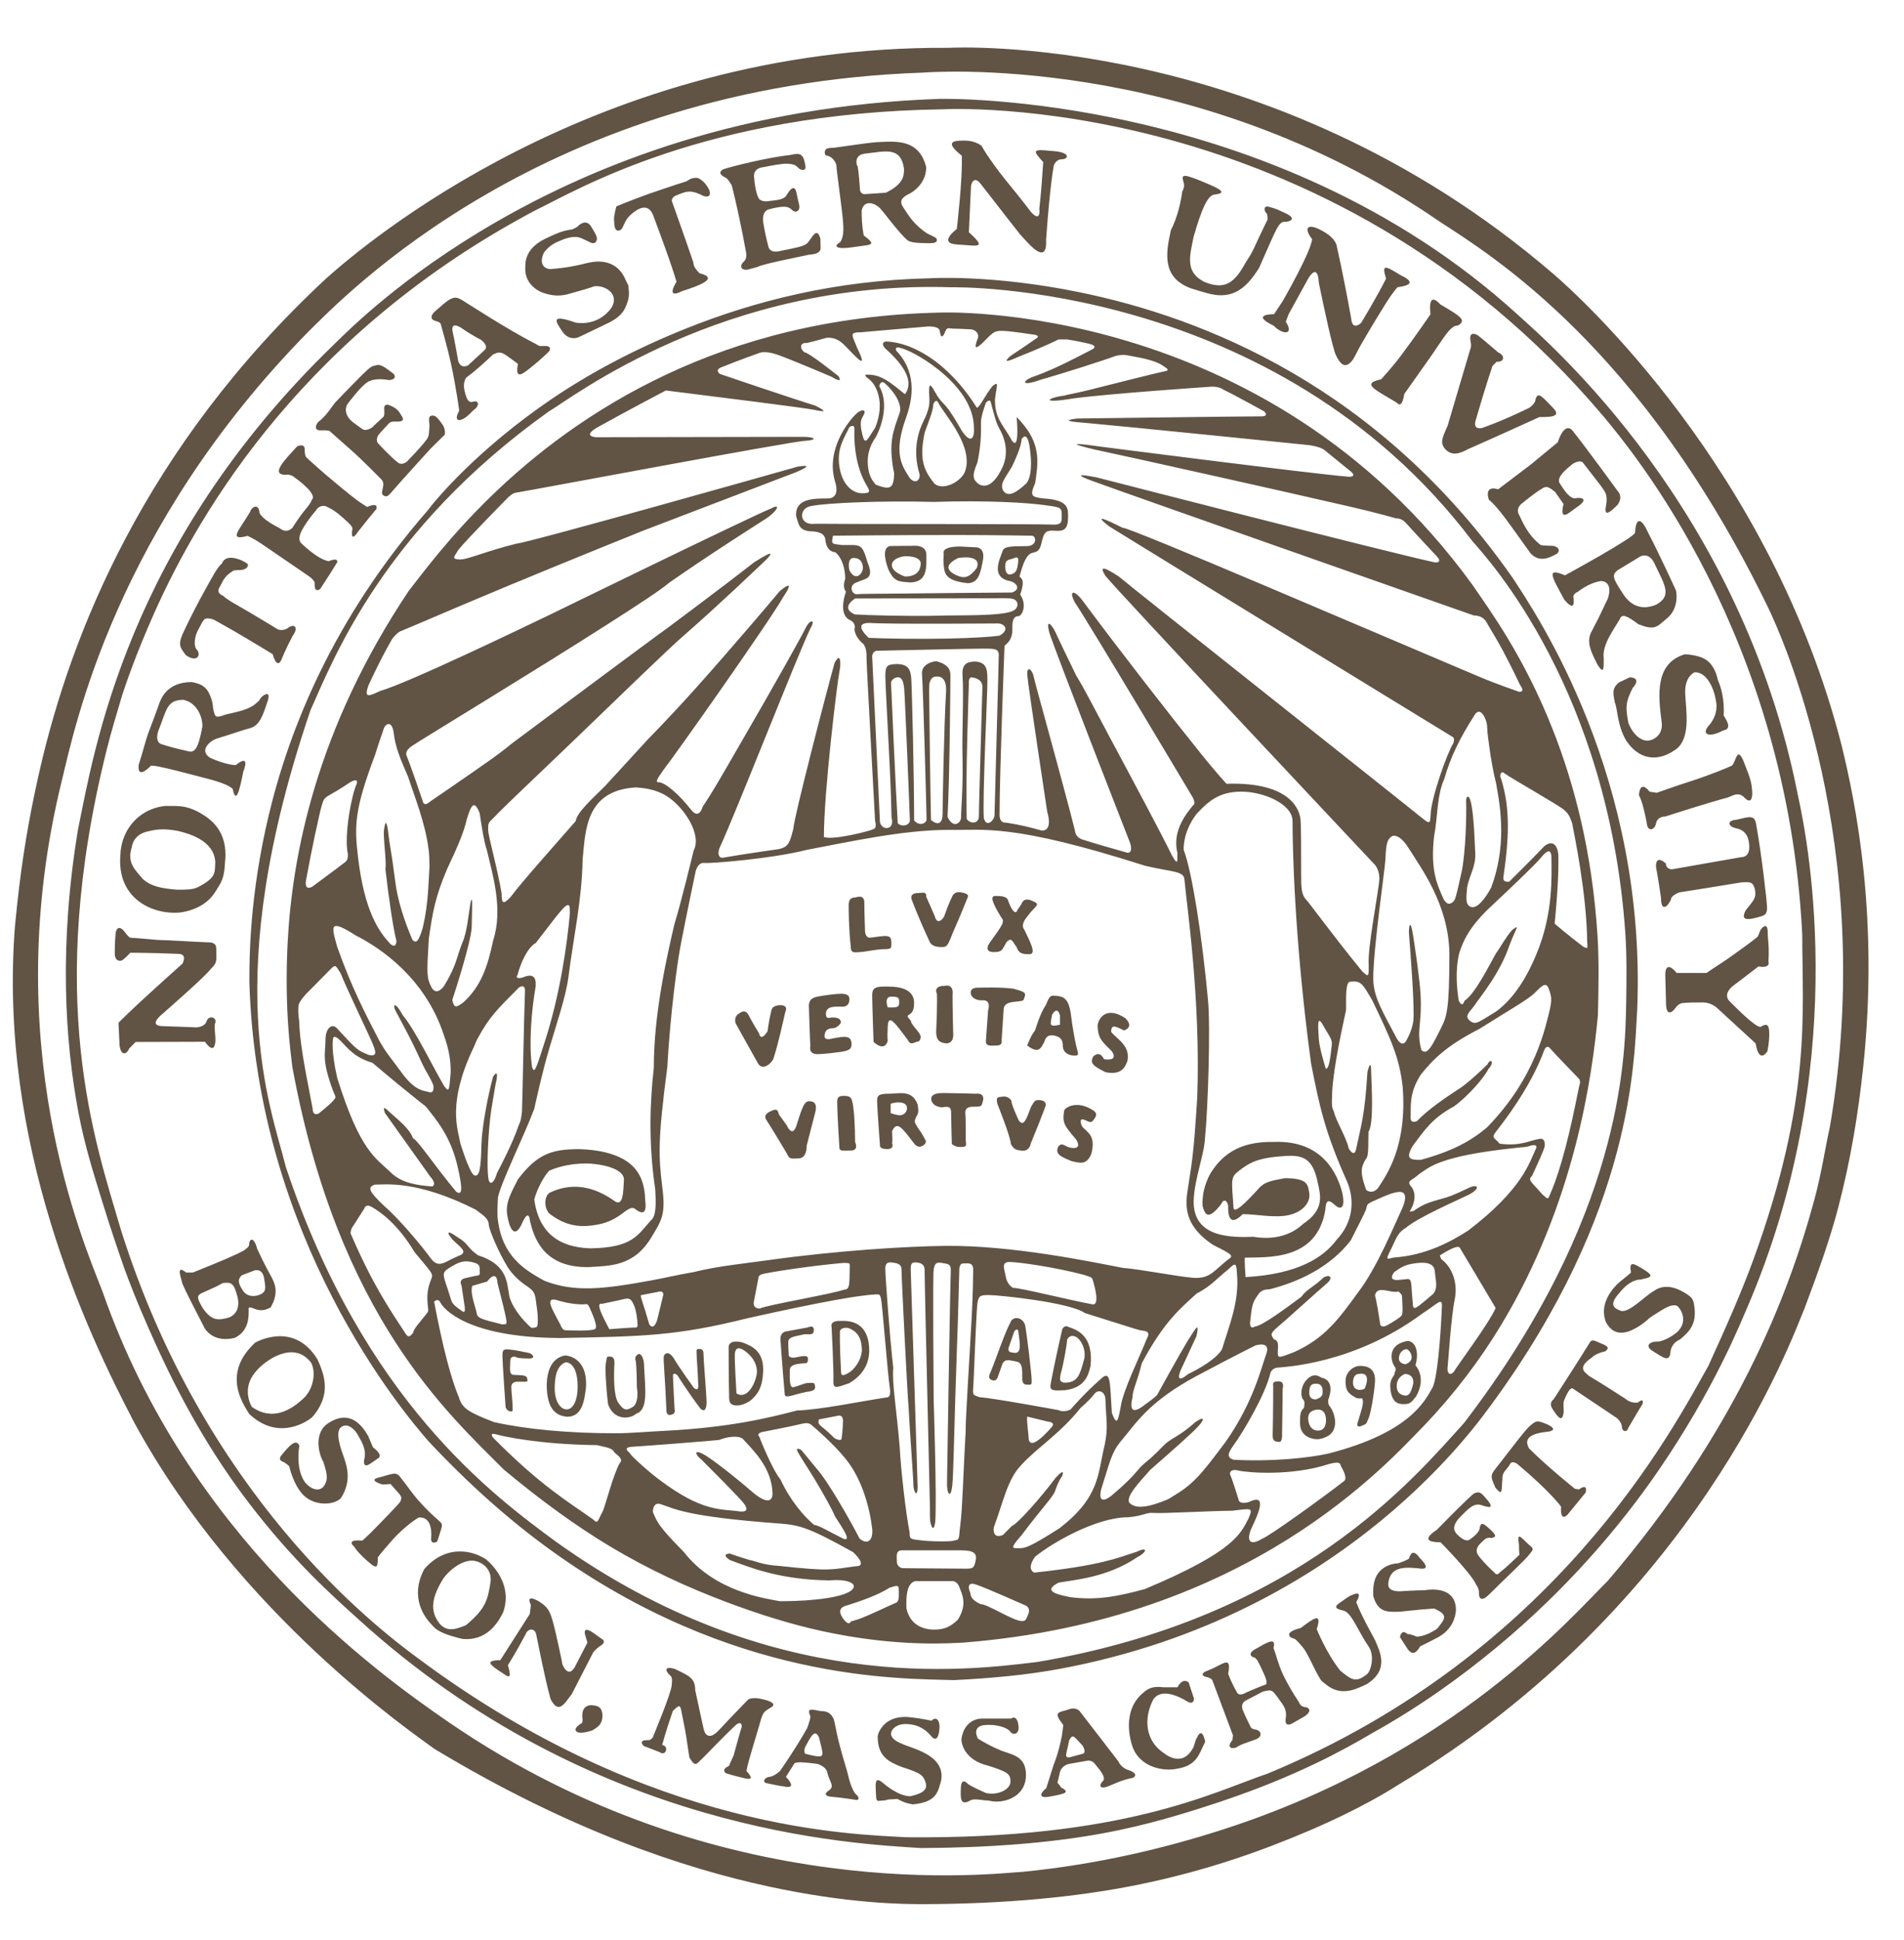 <?xml version="1.0" encoding="utf-8"?>
<!-- Generator: Adobe Illustrator 13.0.1, SVG Export Plug-In . SVG Version: 6.00 Build 14948)  -->
<!DOCTYPE svg PUBLIC "-//W3C//DTD SVG 1.0//EN" "http://www.w3.org/TR/2001/REC-SVG-20010904/DTD/svg10.dtd">
<svg version="1.0" id="loose" xmlns="http://www.w3.org/2000/svg" xmlns:xlink="http://www.w3.org/1999/xlink" x="0px" y="0px"
	 width="126.325px" height="128.667px" viewBox="0 0 126.325 128.667" enable-background="new 0 0 126.325 128.667"
	 xml:space="preserve">
<path fill-rule="evenodd" clip-rule="evenodd" fill="#615445" d="M79.009,19.12c0.782,0.238,1.45,0.475,2.042,0.46
	c1.013-0.024,1.729-0.6,2.489-1.818c1.203-2.719,1.297-3.124,1.793-3.052c0.495-0.072,0.542-0.309-0.094-0.596
	c-0.638-0.286-0.433-0.215-0.975-0.381c-0.497-0.167-0.378,0.286-0.261,0.381c0.119,0.096,0.095,0.453,0.095,0.453
	s-0.356,0.71-0.635,1.316c-0.191,0.413-0.363,0.842-0.679,1.308c-0.21,0.328-0.404,0.706-0.604,0.967
	c-0.542,0.708-1.139,1.005-2.275,0.535c-1.273-0.645-0.991-1.646-0.708-3.005c0.495-1.717,0.919-2.789,1.416-2.789
	c0.566-0.072,0.66-0.215-0.331-0.646c-1.84-0.786-1.911-0.714-1.769-0.212c0.141,0.357-0.071,0.643-0.071,0.643
	s-0.07,0.592-0.251,1.246c-0.132,0.48-0.324,0.995-0.504,1.329C77.332,16.833,77.096,18.406,79.009,19.12z M68.153,69.333
	c0.756,0.573,0.896,0.193,1.133-0.236c0.094-0.382,0.33-0.477,0.614-0.431c0.282,0.049,0.613,0.144,0.613,0.667
	c0,0.527,0.472,0.671,0.802,0.671c0.332,0,0.189-0.194,0.096-0.621c-0.096-0.43-0.237-1.097-0.378-2.241
	c-0.142-0.859-0.425-1.05-0.897-1.097c-0.471-0.048-0.471-0.048-0.755,0.619c-0.377,0.525-0.708,1.671-0.708,1.671
	C68.39,68.666,68.153,69.333,68.153,69.333z M69.805,67.285c0.377-0.621,0.52,0.047,0.52,0.047v0.621
	C69.522,68.142,69.71,67.905,69.805,67.285z M63.504,16.212c1.3,0.071,2.053,0.334,0.778-0.81l0.143-3.076
	c0,0,0.141-0.834,0.708-0.047c0.991,1.287,2.548,3.265,2.548,3.265s0.192,0.211,0.448,0.49c0.537,0.584,1.354,1.305,1.275-0.131
	c0.283-3.934,0.518-4.936,0.518-4.936s0.12-0.405,0.543-0.405c0.425,0,0.614-0.477-0.661-0.548c-1.345-0.144-1.298-0.047-0.59,0.738
	c-0.141,2.219-0.259,3.077-0.259,3.077s0.142,1.001-0.566,0.214c-0.861-1.151-1.627-2.018-2.107-2.662
	c-0.98-1.315-1.15-1.702-1.15-1.702s-0.378-0.357-1.157-0.357c-0.779,0-1.298,0.096-0.165,1.003c0.071,1.501-0.33,4.863-0.33,4.863
	S62.186,16.141,63.504,16.212z M41.012,15.294c0.212,0,0.283-0.167,0.377-0.392c0.142-0.286,0.236-0.537,0.767-0.906
	c0.342-0.239,0.876-0.455,1.172,0.262c0,0,0.578,1.536,1.027,2.812c0.296,0.842,0.53,1.611,0.53,1.611s-0.778,1.204,0.354,0.632
	c1.109-0.358,2.537-0.859,1.169-1.194c-0.425-0.427-0.393-0.631-0.405-0.714c-0.367-1.098-1.417-4.041-1.417-4.041
	s-0.105-0.287,0.365-0.443c0.521-0.19,0.815-0.392,1.665,0.05c0.178,0.082,0.626,0.177,0.437-0.383
	c-0.213-0.406-0.411-0.619-0.752-0.786c-0.486-0.055-0.64,0.19-0.805,0.239c-0.567,0.166-2.538,0.845-2.538,0.845
	c-1.31,0.478-2.062,0.799-2.062,0.799s-0.168,0.572-0.157,0.869C40.752,15.021,40.799,15.294,41.012,15.294z M65.888,63.135
	c0.614,0,0.566-0.095,0.897-0.668c0.33-0.333,0.378-0.046,0.661,0.335c0.142,0.381,0.284,0.476,0.849,0.476
	c0.52,0,0-0.905-0.331-1.621c-0.283-0.333,0.142-0.81,0.142-0.81s0.236-0.334,0.52-0.62c0.284-0.286,0.236-0.334-0.235-0.525
	c-0.52-0.191-0.614,0.24-0.614,0.24l-0.259,0.382c-0.189,0.524-0.543-0.335-0.638-0.622c-0.094-0.287-0.519-0.287-0.849-0.287
	c-0.331,0-0.237,0.382,0.377,1.385c0.284,0.333,0.143,0.477-0.708,1.667C65.274,63.041,65.699,63.135,65.888,63.135z M48.116,11.767
	c0.189,0.072,0.438,0.536,0.438,0.536c0.004,0.037,0.181,0.713,0.363,1.541c0.231,1.05,0.488,2.343,0.581,2.881
	c0.058,0.334-0.048,0.49-0.048,0.49c-0.082,0.167-0.295,0.238-0.271,0.478c0.024,0.237,0.413,0.19,0.413,0.19
	s0.094-0.024,0.661-0.178c0.283-0.18,2.477-0.61,3.469-0.823c0.792-0.036,0.72-0.429,0.72-0.429s0-0.215-0.011-0.632
	c-0.249-0.847-0.567-0.013-0.862,0.298c-0.236,0.237-0.885,0.333-1.747,0.511c-0.767,0.216-0.837-0.262-0.837-0.262
	s-0.19-0.667-0.342-1.585c-0.119-0.798,0.342-0.893,0.342-0.893s0.342-0.107,0.802-0.167c0.459-0.06,0.625,0.071,0.767,0.203
	c0.141,0.131,0.271,0.144,0.401,0.036c0.189-0.215,0.012-0.478-0.094-1.109c-0.131-0.727-0.483-0.239-0.661,0.07
	c-0.2,0.347-0.672,0.347-1.357,0.43c-0.484,0-0.532-0.262-0.532-0.262s-0.2-0.322-0.283-1.372c-0.047-0.595,0.603-0.631,0.603-0.631
	s0.813-0.167,1.238-0.213c0.425-0.048,0.791,0,0.957,0.13c0.165,0.131,0.189,0.226,0.412,0.262c0.319,0.024,0.189-0.333,0.13-0.584
	c-0.13-0.606-0.53-0.488-0.955-0.404c-1.475,0.167-3.671,0.704-4.414,0.942C47.574,11.444,47.904,11.669,48.116,11.767z
	 M69.049,72.96c-0.377-0.051-0.424,0.046-0.659,0.475c-0.284,0.764-0.472,1.333-0.803,0.858c-0.567-1.24-0.472-1.287-0.472-1.287
	s-0.188-0.335-0.565-0.286c-0.378,0.046-0.473,0-0.378,0.477c0,0,0.896,2.24,0.896,2.67c0.237,0.429,0.424,0.382,0.662,0.429
	c0.235,0.049,0.565,0,0.661-0.477c0.849-2.051,0.99-2.525,0.99-2.525S69.427,73.006,69.049,72.96z M85.096,19.979l-0.567,0.857
	c0,0-1.651-0.022-0.023,0.764c0.637,0.645,1.369,0.597,0.802-0.262l0.189-0.502l1.297-2.359c0,0,0.637-1.144,0.708,0.287
	c0.354,1.717,0.92,4.363,1.133,4.792c0.212,0.428,0.566,1.072,1.132,0.286c0.206-0.345,0.352-0.676,0.535-0.992
	c0.682-1.174,1.27-2.14,1.686-2.801c0.402-0.64,0.729-0.999,0.729-0.999c0.685-0.096,1.297-0.286,0.236-0.788
	c-1.062-0.644-1.298-0.786-0.992,0.215c-0.637,1.265-1.652,2.933-1.652,2.933s-0.589,0.573-0.66-0.287
	c-0.566-3.146-0.944-4.721-0.944-4.721s0.024-0.505-0.849-1.024c-1.086-0.645-1.417-0.311-0.803,0.476
	C86.984,16.712,85.096,19.979,85.096,19.979z M35.974,19.395c1.002,0.359,1.523,0.17,2.121-0.006
	c0.477-0.127,0.941-0.265,1.352-0.41c0.447-0.028,0.782,0.129,0.998,0.313c0.331,0.285,0.381,0.7,0.123,1.118
	c-0.943,1.311-2.396,0.977-2.396,0.977c-1.628-0.571-1.356-0.119-0.86,0.597c0.482,0.703,1.121,0.357,1.121,0.357
	s0.437-0.204,2.064-0.991c0.85-0.464,0.975-0.881,1.118-1.274c0.2-0.477,0.075-0.984,0.075-1.145c0,0-0.051-0.084-0.192-0.394
	c-0.673-1.538-2.16-1.192-2.632-1.073c-0.66,0.167-1.369,0.311-2.395,0.381c-0.72-0.106-0.543-0.821-0.366-1.121
	c0.424-0.524,0.743-0.631,1.322-0.87c0.801-0.274,1.062-0.095,1.38,0.049c0.319,0.143,0.449,0.273,0.671,0.202
	c0.26-0.286,0.096-0.501-0.282-1.12c-0.354-0.512-0.837,0-0.837,0s-0.072,0.094-0.39,0.226c-0.755,0.083-1.391,0.441-1.664,0.56
	c-1.263,0.56-1.463,1.371-1.451,1.896C34.77,18.751,35.583,19.241,35.974,19.395z M73.344,71.1c0.944,0.189,1.275-0.194,1.463-0.764
	c0.189-1.004-0.708-1.431-1.085-1.907c0-0.524,0.283-0.381,0.85-0.095c0.52-0.192,0.377-0.526,0.095-0.813
	c-1.228-0.81-1.747-0.048-1.841,0.431c0,0.953,0.332,1.144,0.944,1.764c0.472,0.713-0.52,0.523-0.52,0.523
	c-0.189-0.38-0.425-0.431-0.708-0.19C72.259,70.526,72.589,70.716,73.344,71.1z M92.974,23.551c-0.614,0.82-1.341,1.603-1.341,1.603
	c-1.368,0.286-0.377,0.691,1.038,1.549c0.378,0.453,0.496-0.572,0.496-0.572s0.951-1.336,1.806-2.554
	c0.366-0.521,0.678-1.019,0.95-1.382c0.544-0.728,0.783-0.594,0.783-0.594c0.636-0.358,0.212-0.619-1.132-1.406
	c-0.921-1.001-0.662,0.642-0.662,0.642S93.882,22.341,92.974,23.551z M56.743,118.94c-0.388-0.537-0.495-1.431-0.601-1.682
	c-0.167-0.561-0.378-1.278-0.528-1.905c-0.138-0.576-0.218-1.074-0.285-1.313c-0.178-0.43-0.425-0.575-0.922-0.575
	c-0.636-0.14-0.884-0.179-0.636,0.358c-0.035,0.323-0.224,0.788-0.224,0.788c-0.743,1.324-1.793,2.826-1.793,2.826
	s-0.354,0.357-0.708,0.394c-0.354,0.035-0.496,0.393-0.141,0.428c0.99,0.215,1.097,0.204,1.097,0.204s0.99,0.272,0.142-0.632
	l0.565-0.896c0,0,0.071-0.07,0.39-0.07c0.318,0,1.133,0.106,1.133,0.106s0.637,0.179,0.672,0.643c0.177,0.645,0.531,0.859,0,1.182
	c-0.142,0.107-0.248,0.32,0.282,0.358c0.532,0.034,1.665,0.214,1.665,0.214S57.168,119.296,56.743,118.94z M54.337,116.473
	c-0.318,0-0.921-0.181-0.921-0.181s-0.106-0.144,0-0.429c0.354-0.645,0.638-1.288,0.921-0.645
	C54.62,116.292,54.656,116.473,54.337,116.473z M70.607,73.626c-0.142,0.857,0,1,0.803,1.954c0.424,0.715-0.378,0.527-0.378,0.527
	c-0.377-0.051-0.52-0.384-0.803-0.098c-0.282,0.523,0.189,0.716,0.898,1.002c0.519,0.095,0.943,0.285,1.275-0.479
	c0.329-1.238-0.26-1.43-0.591-1.812c-0.189-0.334-0.165-0.618,0.212-0.429c0.379,0.19,0.425,0.144,0.614-0.144
	c0.188-0.286,0.094-0.428-0.378-0.668C71.41,73.053,70.749,73.386,70.607,73.626z M54.854,10.325c0.213,0,0.544,0.262,0.637,0.619
	c0,0.356,0.401,3.027,0.449,3.862c0.047,0.62-0.025,1.001-0.189,1.24c-0.519,0.333-0.118,0.405,0.213,0.405
	c0.33,0,0.826-0.096,1.581-0.192c0.542-0.095,0.118-0.356-0.236-0.644c0,0-0.141-0.573-0.141-1.645
	c0.165-0.81,0.956-0.453,1.227-0.154c0.271,0.297,1.275,1.657,1.794,2.098c0.212,0.214,0.956,0.204,1.486,0.214
	c0.13,0,0.484,0,0.484-0.19c0-0.191-0.142-0.204-0.662-0.465c-0.944-0.644-1.25-1.252-1.604-1.776
	c-0.308-0.514,0.165-0.704,0.589-0.93c0.944-0.632,0.968-1.443,0.968-1.681c-0.484-1.979-2.206-1.693-3.292-1.657
	c-0.684,0.048-2.243,0.298-2.832,0.369c-0.378,0.013-0.566,0.024-0.602,0.262C54.689,10.299,54.854,10.325,54.854,10.325z
	 M57.451,10.181c1.298-0.143,2.313-0.477,2.525,1.001c0,0.429,0.024,1-1.204,1.598c-1.297,0.094-1.439,0.094-1.439,0.094
	s-0.307-0.023-0.283-0.405c-0.07-1.025-0.142-1.43-0.142-1.43l-0.048-0.072C56.86,10.967,56.601,10.251,57.451,10.181z
	 M33.382,106.922c0.743-2.108-1.167-3.54-1.167-3.54c-0.64-0.39-1.221-0.502-1.735-0.498c-1.137,0.008-1.946,0.709-2.336,1.176
	c-0.991,1.896,0.035,3.221,0.566,3.756c0.354,0.431,1.097,0.655,1.982,0.87C32.285,108.83,33.028,107.637,33.382,106.922z
	 M32.533,104.991c-0.178,1.073-0.283,1.68-1.628,2.788c-0.566,0.218-1.203,0.504-1.734-0.104c-0.496-0.646-0.743-1.43,0.248-3.004
	c0.354-0.498,1.086-1.124,1.809-1.176c0.216-0.018,0.431,0.038,0.633,0.138C31.859,103.632,32.71,103.991,32.533,104.991z
	 M20.675,94.012c0.29-0.295,0.462-0.589,0.603-0.876c0.583-1.188,0.1-2.297-0.214-2.988c-1.592-2.61-4.141-1.108-4.141-1.108
	c-2.159,2.004-0.886,3.934-0.39,4.723C18.268,95.408,20.038,94.512,20.675,94.012z M16.71,93.295c0,0-0.744-1.179,0.248-2.324
	c0.566-0.715,2.513-2.147,3.681-0.608c0.318,0.574,0.213,1.717-0.53,2.397C19.365,93.438,18.126,94.297,16.71,93.295z
	 M59.788,115.612c-0.283-0.106-0.637-0.319-0.672-0.608c0-0.356,0.389-0.678,0.956-0.678c0.672,0,1.239,0.25,1.663,0.75
	c0.391,0.502,0.567,0.108,0.602-0.535c0-0.608-0.319-0.68-0.531-0.43c0,0-0.531-0.144-1.593-0.25
	c-0.892-0.045-1.399,0.29-1.684,0.652c-0.178,0.23-0.284,0.469-0.298,0.634c0,1.326,0.708,1.683,1.628,2.04
	c1.274,0.393,1.416,0.572,1.557,1.037c0.142,0.465-0.213,0.716-1.027,0.893c-0.779,0-1.734-0.821-1.734-0.821
	c-0.672-0.607-0.566,0-0.531,0.788c0,0.463,0.177,0.321,0.389,0.321c0.212,0,0.425-0.072,0.425-0.072s0.035,0,0.602-0.036
	c0.142,0.072,0.495,0.288,1.026,0.357c1.664-0.144,1.664-0.93,1.876-1.571C62.76,116.33,60.389,115.936,59.788,115.612z
	 M12.038,60.502c1.688-0.287,2.187-1.254,2.399-1.611c0.343-0.502,0.453-0.896,0.492-1.716c0.165-1.504-0.411-2.399-1.19-2.967
	c-0.414-0.302-0.886-0.547-1.342-0.666c-0.526-0.136-1.037-0.078-1.42-0.1c-1.342,0.144-2.17,0.941-2.581,1.706
	c-0.413,0.767-0.405,1.502-0.405,1.502C7.708,59.69,10.269,60.716,12.038,60.502z M8.748,56.161c0,0,0.071-0.846,1.11-1.037
	c0.578-0.144,1.085-0.178,1.935-0.024c0.744,0.179,2.419,0.633,2.49,2.076c-0.036,0.619,0.07,0.964-0.874,1.502
	c-0.448,0.262-0.578,0.322-1.616,0.322c-1.133-0.084-1.759-0.228-2.301-0.691C8.961,57.663,8.407,57.246,8.748,56.161z
	 M14.284,69.133c0.044-0.369-0.084-0.929-0.028-1.229c0.212-0.442-0.401-0.62-0.543-0.19c-0.142,0.428-0.732,0.416-0.732,0.416
	s-0.023-0.013-2.147-0.082c-1.133,0,0-0.859,0-0.859s0.604-0.533,1.289-1.146c0.748-0.67,1.591-1.44,1.85-1.774
	c0.125-0.127,0.258-0.256,0.316-0.392c0.105-0.246,0.061-0.514,0.061-0.836c0-0.165-0.004-0.315-0.074-0.396
	c-0.144-0.167-0.397-0.152-0.397-0.152s-0.645-0.02-2.724-0.138c-0.233-0.014-0.484-0.008-0.755-0.029
	c-0.515-0.038-1.099-0.108-1.76-0.143c0,0-0.106-0.037-0.33-0.334c-0.292-0.414-0.505-0.372-0.598-0.136
	c-0.044,0.111-0.046,0.27-0.061,0.446c-0.029,0.36-0.037,0.794-0.037,1.048c0,0.645,0.46,0.49,0.46,0.49s0.041-0.007,0.21-0.159
	c0.083-0.078,0.216-0.189,0.356-0.354c0,0,0.379-0.012,1.95,0.027c0.349,0.009,0.759,0.032,1.236,0.044
	c0.638,0,0.283,0.644,0.283,0.644s-1.578,1.41-2.81,2.547c-0.789,0.73-1.437,1.375-1.437,1.375c0,0.002,0.005,0.065,0.071,1.513
	c0.075,0.541,0.289,0.571,0.438,0.473c0.127-0.085,0.198-0.27,0.198-0.27l0.425-0.439l4.602-0.014
	C14.053,69.716,14.236,69.536,14.284,69.133z M22.657,94.619c0.122-0.081,0.268-0.114,0.416-0.071
	c0.244,0.071,0.493,0.308,0.646,0.573c0.248,0.428,0.601,0.967,0.46,1.608c-0.142,0.644,0.283,0.396,0.283,0.396
	s0.036,0,0.637-0.431c0.354-0.215-0.354-0.717-0.354-0.717s0,0-0.319-0.75c-1.026-1.823-2.194-1.144-2.689-0.823
	c-0.885,0.608-0.638,1.932-0.284,2.54c0.319,0.966,0.284,1.216,0.036,1.608c-0.354,0.468-0.992,0.107-1.274-0.284
	c-0.637-0.931-0.354-2.397-0.354-2.397c-0.212-0.5-0.672,0-1.132,0.571c-0.39,0.396,0.07,0.502,0.07,0.502s0.106,0.037,0.39,0.285
	c0,0,0.248,1.217,0.956,1.934c0.778,0.75,2.053,0.642,2.478,0.177c0.814-1.287,0.318-2.323,0.035-3.147
	C22.409,95.408,22.338,94.833,22.657,94.619z M65.227,66.332c0.566,0,0.331,0.665,0.331,0.665l-0.142,1.956
	c-0.046,0.477,0.283,0.38,0.708,0.38s0.33-0.331,0.33-0.331s0.048-0.764,0.141-2.146c0.095-0.429,0.662-0.406,0.992-0.452
	c0.331-0.05,0.307-0.025,0.4-0.312c0.095-0.287-0.07-0.334-0.73-0.523c-0.85-0.121-2.101-0.072-2.384-0.072
	s-0.472,0.096-0.472,0.334C64.401,66.066,64.661,66.377,65.227,66.332z M28.604,102.06c0,0.392,0.389,0.177,0.389,0.177
	s0.036-0.035,0.284-0.856c0.106-0.358,0.035-0.358-0.319-0.681c0,0-0.58-0.494-1.276-1.29c-0.364-0.415-0.682-0.911-1.131-1.462
	c-0.284-0.397-0.566-0.182-1.417,0.033c-0.778,0.179,0.248,0.465,0.248,0.465l0.532-0.034c0,0,0,0,0.601,0.68
	c0.071,0.144,0.166,0.144,0.06,0.463c-0.05,0.126-1.265,1.37-1.986,2.098c-0.303,0.3-0.551,0.513-0.551,0.513
	c-1.168-0.104-0.542,0.394-0.542,0.394s0.224,0.431,1.144,1.181c0.389,0.286,0.425,0.144,0.425-0.464c0,0,0.177-0.252,0.744-0.895
	c0.707-0.86,1.592-1.539,1.982-1.752C28.462,100.593,28.674,101.2,28.604,102.06z M39.222,113.074
	c-0.778,0.037-0.566,0.967-0.566,0.967l-0.035,0.213c0,0-0.531,0.287-0.424,0.5c0.105,0.218,0.531,0.179,1.097,0
	c0.424-0.25,0.638-0.428,0.673-0.893C40.001,113.074,39.506,113.111,39.222,113.074z M16.427,35.538c0,0,0.4,0.172,0.872,0.49
	c0.49,0.33,1.135,0.777,1.725,1.178c0.847,0.575,1.58,1.085,1.58,1.085s0.276,0.238,0.276,0.37c0,0.13-0.048,0.678,0.366,0.394
	c0.471-0.704,1.127-1.766,1.127-1.766c0.071-0.357-0.566-0.072-0.566-0.072c-0.779-0.142-1.841-1.216-1.841-1.216
	s-0.271-0.226,0.083-0.87c0.354-0.643,0.92-1.288,0.92-1.288s0.152-0.309,0.524-0.296c0.125,0.004,0.229,0.076,0.408,0.166
	c0.359,0.181,0.671,0.46,0.968,0.728c0.291,0.262,0.571,0.514,0.507,0.655c-0.135,0.953,0.312,0.262,0.413,0.118
	c1.132-1.429,1.167-1.429,1.167-1.429s0.248-0.526-0.601-0.167c-0.149-0.109-0.391-0.239-0.683-0.46
	c-0.577-0.435-1.352-1.08-1.992-1.624c-0.745-0.637-1.361-1.207-1.361-1.207c-0.07-0.083-0.102-0.263-0.102-0.5
	c0.024-0.429-0.439-0.288-0.535-0.192c-0.708,0.788-1.947,1.979-0.531,1.837c0.099,0.044,0.2,0.049,0.287,0.109
	c1.106,0.779,1.506,1.364,1.248,1.559c-0.067,0.274-0.491,0.705-0.682,0.972c-0.42,0.583-0.604,0.889-0.604,0.889
	s-0.365,0.428-0.849,0.023c-0.096-0.049-0.185-0.096-0.269-0.141c-1.014-0.555-1.064-0.886-1.064-0.886
	c-0.06-0.667-0.543-0.357-0.614-0.071C15.896,35.144,15.082,35.896,16.427,35.538z M10.02,50.772c0,0,0.194,0,0.507,0.062
	c0.563,0.113,1.509,0.349,2.407,0.588c1.029,0.273,2.052,0.494,2.501,0.888c0.213,1.001,0.425,0.287,0.708-1.144
	c0.496-1.288-0.496-0.43-0.496-0.43s-0.566,0.024-1.699-0.477c-0.779-0.5,0-1.132,0.424-1.276c0.191-0.064,0.475-0.152,0.798-0.25
	c0.395-0.12,0.851-0.287,1.279-0.405c0.637-0.144,0.885-0.524,1.251-1.668c0.313-0.815-0.051-0.684-0.3-0.479
	c-0.145,0.121-0.196,0.264-0.196,0.264c-0.496,0.501-0.85,0.633-2.195,0.93c-0.696,0.227-0.732,0.286-0.874-0.429
	c-0.025-0.453-0.164-0.783-0.292-1.025c-0.235-0.447-0.619-0.599-1.124-0.691c-1.699,0-2.071,1.167-2.207,1.573
	c-0.118,0.352-0.315,0.86-0.633,1.702c-0.237,0.628-0.404,1.384-0.677,2.208C9.088,51.787,10.02,50.772,10.02,50.772z
	 M10.516,48.435c0.538-1.302,0.509-2.026,1.653-2.026c0.388,0.08,0.696,0.299,0.926,0.645c0.188,0.286,0.335,0.657,0.335,1.108
	c-0.283,1.572-0.543,1.789-0.991,1.645c-0.99-0.215-1.675-0.442-1.675-0.442S10.221,49.294,10.516,48.435z M28.992,21.314
	c0,0,0.221,0.051,0.253,0.183c0.112,0.437,0.432,1.497,0.673,2.601c0.338,1.551,0.549,3.131,0.549,3.131
	c-0.333,0.612-0.096,0.735,0.267,0.55c0.202-0.102,0.394-0.291,0.665-0.563c0.073-0.072,0.167-0.127,0.211-0.187
	c0.25-0.333,0.006-0.494-0.293-0.373c-0.248,0.024-0.354-0.167-0.495-0.739c-0.142-0.571,0.117-0.882,0.117-0.882
	s0.566-0.382,1.771-1.526c0.17-0.073,0.307-0.143,0.453-0.129c0.28,0.03,0.547,0.279,1.198,0.748
	c-0.154,0.854,0.092,0.849,0.664,0.396c0.349-0.275,0.895-0.716,1.413-1.23c0.212-0.395-0.252-0.356-0.488-0.345
	c-0.236,0.011-0.338-0.107-0.338-0.107s-0.685-0.347-1.609-0.882c-0.907-0.525-2.044-1.233-2.992-1.836
	c-0.264-0.166-0.473-0.315-0.65-0.361c-0.202-0.055-0.327,0.002-0.477,0.073c-0.285,0.139-0.569,0.429-0.997,0.789
	C28.25,21.196,28.992,21.314,28.992,21.314z M30.586,21.732c0.755,0.525,1.322,0.799,1.322,0.799s0.566,0.405,0.235,0.692
	c-1.085,1.001-1.085,1.001-1.085,1.001s-0.472,0.286-0.661-0.287c-0.188-1.145-0.377-2.002-0.377-2.002S29.878,21.303,30.586,21.732
	z M21.258,28.541c0.484-0.024,0.602,0.036,0.602,0.036l1.452,1.286c0.661,0.573,1.995,1.931,1.995,1.931s0.165,0.156,0.118,0.419
	c-0.047,0.333-0.153,0.537,0,0.631c0.153,0.096,0.271,0.119,0.472-0.119c0.755-0.871,2.667-2.969,2.667-2.969l0.944-0.929
	c0,0,0.083-0.37-0.177-0.716c-0.307-0.405-0.448-0.621-0.743-0.537c-0.118,0.06-0.154,0.132-0.094,0.656
	c-0.036,0.561-0.024,0.728-0.225,0.966c-0.366,0.488-1.25,1.394-1.25,1.394s-0.295,0.288-0.59,0.107
	c-0.542-0.417-1.357-1.31-1.357-1.31s-0.225-0.286,0.142-0.668c0.448-0.5,0.613-0.667,0.613-0.667s0.095-0.108,0.402-0.095
	c0.307,0.013,0.625-0.013,0.46-0.31c-0.213-0.333-0.26-0.548-0.908-0.799c-0.166-0.023-0.342-0.011-0.284,0.37
	c0.012,0.287,0,0.394-0.13,0.489c-0.213,0.191-0.685,0.643-0.685,0.643s-0.377,0.263-0.614,0.121
	c-0.542-0.395-0.861-0.562-1.038-0.931c-0.153-0.333-0.071-0.632,0.071-0.81c0.306-0.381,1.038-1.359,1.487-1.491
	c0.213-0.058,0.484-0.154,1.228-0.035c0.271-0.012,0.531-0.154,0.271-0.441c-0.401-0.262-0.779-0.667-1.145-0.536
	c-0.237,0.046-0.295,0.072-0.52,0.262c-0.449,0.382-2.195,2.217-2.195,2.217c-0.249,0.31-0.555,0.847-1.109,1.275
	C20.975,28.123,20.786,28.541,21.258,28.541z M50.514,113.932c0.142-0.321,0.106-0.396,0.602-0.679
	c0.531-0.286-0.142-0.502-0.708-0.61c-0.566-0.106-0.779,0.072-0.779,0.072s-0.778,0.786-1.983,2.073
	c-0.778,0.789-0.955-0.104-0.955-0.104s-0.248-1.11-0.567-2.612c0-0.787-0.388-0.931-1.345-1.396
	c-0.849-0.248-0.53,0.25-0.353,0.394c0.177,0.146,0.177,0.252,0.141,0.68c-0.035,0.537-1.203,3.326-1.203,3.326
	c-0.07,0.286-0.319,0.321-0.319,0.321c-0.814-0.035-0.318,0.396-0.318,0.396s0.213,0.071,1.027,0.394
	c0.46,0.321,0.637-0.431,0.177-0.465c0,0,0.248-0.933,0.708-2.256c0.46-0.464,0.495-0.427,0.602,0.18
	c0.071,0.407,0.177,0.814,0.292,1.543c0.055,0.358,0.122,0.798,0.205,1.356c0.353,0.606,0.459,0.463,0.708,0.215
	c0.248-0.215,1.451-1.504,2.407-2.398c0.424-0.283,0.353,0.18,0.353,0.18s-0.035,0.035-0.53,1.86l-0.319,0.714
	c-0.531,0.216-0.212,0.465-0.212,0.465s0.39,0.145,1.309,0.357c0.531,0.109,0.39-0.142,0.071-0.499c0,0,0.053-0.31,0.179-0.75
	C49.948,115.822,50.373,114.454,50.514,113.932z M13.112,43.143c-0.234-0.198-0.226-0.586-0.125-0.979
	c0.083-0.321,0.313-0.643,0.409-0.868c0.083-0.141,0.145-0.203,0.145-0.203s0.103-0.179,0.622-0.012c0,0,0.656,0.357,1.426,0.803
	c1.085,0.63,2.502,1.497,2.502,1.497c0.319,1.097,0.59,0.346,0.59,0.346s0.248-0.645,0.744-1.574
	c0.436-0.596,0.059-0.834-0.366-0.477c-0.377,0.202-0.649,0.047-0.649,0.047s-0.962-0.592-1.909-1.15
	c-0.717-0.421-1.427-0.79-1.701-1.066c-0.448-0.179-0.279-0.477-0.279-0.477s0.023-0.047,0.271-0.512
	c0.213-0.383,0.461-0.513,0.615-0.621c0.118-0.107,0.189-0.071,0.519-0.096c0.318,0,0.496-0.166,0.52-0.273
	c0.023-0.143-0.028-0.156-0.37-0.346c-1.191-0.525-1.344,0.178-1.344,0.178c-0.307,0.241-0.631,0.88-1.071,1.662
	c-0.472,0.843-0.992,1.849-1.395,2.702c-0.496,1.003-0.365,1.145,0.059,1.717C13.029,43.942,13.324,43.501,13.112,43.143z
	 M39.966,108.711c0,0,0,0-0.602-0.429c-0.78-0.538-0.531,0.177-0.531,0.177l0.141,0.467c0,0,0,0-0.85,1.644
	c-0.46,0.752-0.813-0.213-0.813-0.213s0-0.109-0.425-2.004c-0.354-1.467-0.425-1.717-1.168-2.181
	c-0.92-0.502-0.496,0.248-0.496,0.248s0,0-0.071,0.608l-1.958,3.066c-1.063,0-0.52,0.368-0.52,0.368s0,0.069,0.85,0.606
	c0.46,0.323,0.283-0.215,0.176-0.642c0,0,0.567-0.896,1.168-2.041c0.142-0.391,0.602-0.465,0.708,0
	c0.106,0.468,0.53,2.754,0.955,4.293c0.531,1.002,0.885,0.358,1.417-0.356c0,0,0.956-1.86,1.416-2.756c0,0,0.177-0.215,0.424-0.394
	C40.284,108.889,39.966,108.711,39.966,108.711z M16.498,86.929c0-0.216-0.035-0.285,0.283-0.179
	c0.531,0.25,0.849,0.108,1.168-0.037c0.637-1.069,0.212-1.75,0-2.143c0,0-0.389-0.683-0.885-1.752
	c-0.248-0.931-0.531-0.574-0.531-0.36c0,0.215-0.069,0.252-0.353,0.465c-0.673,0.396-3.398,1.467-3.398,1.467h-0.425
	c-0.603-0.463-0.46,0-0.249,0.752c0.212,0.502,0.744,1.537,1.487,2.969c0.602,0.856,1.592,0.713,1.982,0.606
	C16.533,88.252,16.498,87.29,16.498,86.929z M15.224,87.359c-0.744,0.215-1.168,0.25-1.77-0.608c-0.389-0.678-0.424-0.819-0.071-1
	c0,0,0.485-0.211,0.916-0.413c0.238-0.11,0.458-0.267,0.571-0.267c0.318,0,0.602-0.107,0.814,0.68
	C15.967,86.573,15.755,87.109,15.224,87.359z M16.037,84.571l0.851-0.324c0,0,0.53-0.176,0.637,0.537
	c0.105,0.606,0.141,0.86-0.213,1.037c-0.354,0.18-0.92,0.215-1.204-0.25C15.755,85.036,15.79,84.821,16.037,84.571z M79.397,115.292
	c0,0,0.037-0.252-0.211,0.571c-0.638,1.216-1.559,0.716-2.019,0.357c-1.415-1.002-1.133-2.647-0.637-3.541
	c0.531-0.752,1.699-0.179,2.23,0.144c0.459,0.287,0.459-0.181,0.459-0.181l-0.354-1.071c-0.424-0.356-0.743,0.319-0.743,0.319
	s-0.142,0-0.921,0c-0.602-0.069-0.956,0-1.344,0.358c-1.027,0.824-1.169,2.254-0.708,3.614c0.532,1.395,2.124,1.61,2.938,1.431
	c1.345-0.215,1.451-0.965,1.875-1.789C79.716,114.361,79.397,115.292,79.397,115.292z M86.688,113.217
	c-0.424,0-0.495-0.322-0.495-0.322s-0.6-0.874-1.063-1.839c-0.298-0.624-0.455-1.285-0.636-1.775
	c0.177-0.678-0.283-0.465-1.133,0.039c-0.637,0.319-0.354,0.571-0.106,0.606l0.142,0.144c0,0,0.07,0.071,0.46,0.928
	c0.318,0.681,0.106,0.718,0.106,0.718s-0.071,0-1.239,0.5c-0.532,0.321-0.638,0.034-0.638,0.034s-0.282-0.428-0.601-1.252
	c0.248-1.286-0.354-0.606-1.274-0.25c-0.708,0.25-0.355,0.433-0.142,0.468c0.212,0.034,0.354,0.178,0.354,0.178l1.38,3.683
	l-0.036,0.321c-0.39,0.431-0.106,0.644,0.283,0.467c0.248-0.18,0.532-0.252,1.31-0.536c0.459-0.216,0.284-0.608-0.106-0.644
	c-0.283-0.037-0.318-0.252-0.318-0.252s-0.249-0.465-0.497-1.071c-0.142-0.466,0.248-0.609,0.248-0.609s0.284-0.143,1.097-0.573
	c0.638-0.179,0.638-0.069,1.027,0.431c0.212,0.358,0.602,0.645,0.495,1.323c-0.106,0.68,0.425,0.356,0.425,0.356s0,0,0.814-0.465
	C86.972,113.537,86.937,113.326,86.688,113.217z M89.98,106.245c0.531-0.896-0.282-0.468-0.282-0.468s-0.071-0.034-0.745,0.468
	c-0.566,0.354-0.247,0.465,0.213,0.569c0.532,0.181,0.921,1.323,1.629,2.36c0.425,0.608,0.178,1.573-0.071,1.823
	c-0.744,0.611-1.026,0.431-1.806-0.213c-0.955-1.217-1.557-2.754-1.557-2.754c0.39-1.18-0.248-0.678-1.061-0.071
	c-1.169,0.287-0.708,0.644-0.531,0.68c0.177,0.035,0.247,0.107,0.672,0.607c0.318,0.358,0.744,1.467,1.205,2.182
	c0.091,0.101,0.182,0.151,0.272,0.229c0.954,0.813,1.833,0.48,2.771,0.021c1.522-0.965,0.85-2.182,0.531-2.932
	C91.113,108.531,90.371,107.245,89.98,106.245z M94.513,105.456c0,0-0.603,0-1.629,0.071c-0.85,0-0.85-0.393-0.708-0.856
	c0.283-0.823,1.168-0.752,2.125-0.646c0.531,0.035,0.248-0.358-0.107-0.715c-0.46-0.644-0.637-0.215-0.708,0.037
	c0,0-0.071,0.104-0.708,0.319c-0.503,0.031-0.824,0.19-1.072,0.384c-0.625,0.486-0.616,1.314-0.592,1.799
	c0.107,0.384,0.24,0.589,0.397,0.744c0.313,0.304,0.713,0.293,1.16,0.293c0.355,0,1.274-0.144,2.477-0.216
	c0.993,0.431,0.709,0.683,0.213,1.326c-0.814,0.571-1.381,0.534-1.381,0.534s-0.282-0.144-0.602-0.178
	c-0.424-0.356-0.495,0.215-0.495,0.215s0,0,0.531,0.821c0.319,0.394,0.566,0.216,0.814-0.215c0,0,0.107-0.035,1.133-0.571
	c1.026-0.537,1.204-1.394,1.239-1.822C96.6,105.456,95.433,105.312,94.513,105.456z M101.415,102.415
	c-0.532-0.5-0.779-0.856-0.637,0c0,0.468,0.036,0.681,0.036,0.681c-1.027,1-1.275,1.146-1.275,1.146s-0.212,0.321-0.389,0.034
	c-0.078-0.077-0.175-0.146-0.242-0.215c-0.76-0.754-0.856-0.965-0.856-0.965s-0.248-0.323,0.142-0.715s0.425-0.429,0.779-0.392
	c0.283-0.074,0.318-0.146,0-0.469c-0.531-0.498-0.743-0.679-0.814-0.105c-0.106,0.322-0.602,0.646-0.602,0.646
	c-0.177,0.177-0.46,0.07-0.743-0.182c-0.283-0.248-0.567-0.535-0.036-1.179c0.637-0.646,1.026-1.108,1.593-0.858
	c0.459,0.142,0.743,0.177,0.354-0.321c-0.426-0.5-0.532-0.679-0.957-0.468c-0.743,0.646-2.442,2.399-2.442,2.399
	s-0.277,0.169-0.444,0.354c-0.2,0.223-0.234,0.468,0.692,0.468c0,0,2.053,2.073,2.371,2.823c0.212,0.287,0.177,0.539,0.177,0.539
	c0,0.428,0.212,0.571,0.708,0.071c0.956-0.967,2.407-2.291,2.655-2.647C101.768,102.702,101.768,102.702,101.415,102.415z
	 M98.995,93.08c9.417-12.871,9.417-22.743,9.628-26.105c0.637-15.378-6.583-26.107-8.283-28.683
	c-8.867-12.667-20.495-17.227-28.699-18.908c-5.881-1.206-9.978-0.929-9.978-0.929c-6.232,0.132-11.636,1.52-16.177,3.343
	c-3.501,1.404-6.488,3.028-8.947,4.704c-4.818,3.289-7.553,6.532-8.172,7.355c-6.234,7.16-9.168,14.439-10.548,20.249
	c-1.253,5.276-1.274,9.341-1.274,11.011c0.496,17.095,10.266,28.61,11.894,30.47c2.709,2.892,5.432,5.287,8.102,7.211
	c12.125,8.744,23.154,8.504,26.752,8.618c2.507-0.124,4.872-0.343,7.097-0.76C89.523,107.068,98.298,93.979,98.995,93.08z
	 M36.886,102.237c-4.176-3.074-12.743-9.368-17.911-24.819c-1.062-4.221-4.46-12.447,1.628-30.328
	c1.487-3.291,4.779-11.945,15.822-19.813c1.487-0.857,11.575-8.727,26.725-8.226c0,0,21.45-0.465,34.547,16.846
	c1.1,1.24,9.017,9.92,10.137,25.964c0.105,1.519,0.081,3.104,0.057,4.754c-0.072,3.649-0.285,14.094-10.76,27.754
	c-3.257,3.579-10.903,12.912-28.318,15.845C64.07,110.785,51.186,112.465,36.886,102.237z M93.203,88.967
	c-1.133,0.287-0.921,1.252-0.708,1.61c0.212,0.25,0.035,0.394,0.035,0.466c0,0.229-0.259,0.286-0.295,0.821
	c0.036,1.108,0.472,1.252,0.896,1.252c0.424,0,0.495-0.108,0.814-0.5c0.745-1.287-0.036-2.075-0.036-2.075
	C94.228,89.469,93.769,88.754,93.203,88.967z M93.309,89.469c0.212,0,0.707,0.75-0.07,1c0,0-0.426-0.034-0.426-0.392
	C92.813,89.719,93.096,89.469,93.309,89.469z M93.203,92.545c-0.249-0.035-0.567-0.179-0.532-0.716
	c0.036-0.536,0.532-0.715,0.532-0.715s0.601-0.035,0.565,0.606C93.626,92.402,93.45,92.582,93.203,92.545z M99.587,87.88
	c4.908-8.124,6.042-16.475,6.43-20.549c0.045-1.865,0.08-3.629-0.027-5.292c-0.358-5.598-1.56-10.069-2.939-13.587
	c-1.933-4.931-4.215-7.99-5.353-9.662c-13.805-19.026-35.396-18.06-35.396-18.06c-7.246,0.163-13.221,1.819-18.076,4.098
	C34.185,29.54,28.93,36.871,27.117,39.186c-6.142,9.183-7.737,17.518-8.036,23.387c-0.217,4.279,0.199,7.229,0.318,8.194
	c3.045,16.593,10.478,23.103,14.018,26.678c2.383,1.99,4.751,3.721,7.053,5.101c2.647,1.586,5.208,2.738,7.605,3.647
	c2.3,0.874,4.45,1.527,6.381,1.953c5.072,1.118,8.639,0.813,9.473,0.781c19.043-1.504,28.21-12.017,30.547-14.379
	C96.527,92.398,98.207,90.166,99.587,87.88z M96.447,90.983c-0.284,0.287-0.449,0.047-0.401-0.333
	c0.046-0.384,0.235-3.386,0.472-4.482c0.235-1.192-0.237-2.194-0.897-2.671l-0.095-0.238c0,0,1.133-0.764,1.322-0.525
	c0.66,1.096,2.384,4.006,2.384,4.006C98.807,87.741,96.588,90.696,96.447,90.983z M97.414,81.601
	c-1.168,0.752-2.831,1.646-4.919,1.789c-0.39,0.072-0.567,0.213-0.354-0.25c0.496-0.967,0.531-1.36,1.133-1.717
	c0.777-0.683,3.575-1.897,4.069-2.146c0.85-0.397,0.814-0.789,0.177-0.539c-1.097,0.539-1.558,0.681-1.734,0.718
	c-0.955,0.284-1.238,0.319-2.017,0.856l-0.248,0.036c0,0,0.719-1.024,0.035-1.753c-0.212-0.322,0.213-0.357,0.567-0.714
	c0.708-0.465,1.31-1.215,6.408-1.754c0.53-0.071,0.671-0.032,0.99-0.143c0.319-0.107,0.532-0.035,0.354,0.252
	C101.485,77.059,101.025,78.846,97.414,81.601z M84.529,88.824c-0.176-0.282-0.283-0.321,0.071-0.678
	c0.602-0.5,3.045-2.719,3.434-3.039c0.389-0.323,0.283-0.646-0.212-0.396c-0.708,0.679-1.099,0.75-1.487,1.289
	c-1.062,0.787-2.654,1.965-3.08,1.965c0,0-0.318,0.252-0.318-0.248c0.105-1.073,0.176-1.323,0.388-1.645
	c0.213-0.322,0.319-0.574,0.92-0.574c1.062-0.285,3.681-1.037,5.38-3.254c0.496-1,0.884-1.717,0.991-2.004
	c0.106-0.284,0-0.356,0.391-0.536c0.46-0.214,1.062-0.498,1.486-0.606c0.423-0.107,0.991-0.179,0.601,0.893
	c-0.566,1.218-1.735,4.08-2.973,5.688c-1.274,1.752-2.195,3.05-4.248,3.98c-0.956,0.358-1.097,0.455-1.097,0.06
	C84.778,89.326,84.883,88.896,84.529,88.824z M79.291,94.32c-0.943,0.858-1.557,1.051-1.982,1.435
	c-0.375,0.378-0.684,0.691-0.989,0.961c-0.272,0.236-0.542,0.419-0.852,0.803c-0.661,0.81-1.793,1.717-1.793,1.717
	s-0.896,0.713-0.614-0.479c0.567-1.766,0.661-2.384,1.275-3.147c0.99-1.146,1.793-2.622,5.097-4.386
	c2.878-1.527,3.87-2.004,3.87-2.004s1.038-0.333,0.708,0.57c-0.33,0.906-0.85,3.197-2.69,5.819
	c-0.777,1.037-1.362,1.809-1.845,2.315c-0.807,0.85-1.328,1.082-1.978,1.498c-1.368,0.574-2.218,0.669-2.596,0.192
	c-0.141-0.429,0.567-1.192,1.417-2.146c1.415-1.238,2.783-2.434,3.208-2.909C79.952,94.083,79.905,93.892,79.291,94.32z
	 M70.042,97.993c-0.993,1.335-2.573,3.101-2.903,3.195c-0.331,0.332-0.59,0.597-0.59,0.597s-0.709,0.355-0.615-0.502
	c0.615-1.62,0.897-3.195,1.841-4.148c0.991-1.097,2.549-2.051,3.917-3.768c0,0,0.613-0.523,0.896-0.907
	c0.283-0.38,0.755-0.188,0.755,0.384c0.048,1.384,0.189,1.813-0.047,2.955c-0.472,1.907-0.283,3.458-3.02,5.557
	c-2.03,1.287-2.266,1.312-2.69,1.312c-0.424,0-0.613,0.047,0.188-0.858c1.322-1.766,2.077-2.528,2.218-2.908
	c0.235-0.718,0.472-1.002,0.472-1.002S70.749,97.229,70.042,97.993z M64.07,94.906c-0.089,1.418-0.167,3.645-0.263,5.184
	c-0.053,0.866-0.161,1.516-0.161,1.685c-0.035,0.428-0.177,0.321-0.354,0.391c-0.177,0.072-1.594,0.072-2.302-0.034
	c-0.636-0.07-0.636-0.106-0.636-0.5c-0.249-1.218-0.59-4.223-0.661-5.653c-0.178-2.252-0.531-4.362-0.426-5.256
	c-0.247-2.147-0.53-6.15-0.53-6.581c0-0.428,0.2-0.453,0.483-0.417c0.284,0.033,0.59,0.105,0.59,0.431
	c0,0.535,0.401,8.5,0.471,9.142c0.072,1.503,0.319,4.723,0.319,5.15c0,0.431,0.249,0.931,0.284,0.214
	c-0.035-1.431-0.46-14.161-0.46-14.447c0-0.285,0-0.5,0.283-0.5c0.283,0,0.638,0.071,0.638,0.5c0,1.108,0.353,15.308,0.353,15.7
	c0,1,0.024,1,0.024,1s0.189,0.931,0.331,0c0.106-1.643-0.106-8.044-0.106-8.044s-0.071-8.335,0-8.693s0.142-0.5,0.531-0.429
	c0.39,0.07,0.638,0.037,0.603,0.572c-0.035,0.536-0.249,13.629-0.249,13.949c-0.035,0.752,0.249,1.252,0.354,0.178
	c0.068-0.658,0.115-3.227,0.193-5.697c0.083-2.624,0.173-5.14,0.173-5.14l0.094-3.323c0,0-0.035-0.502,0.248-0.502
	c0.283,0,0.673-0.108,0.673,0.392c0,0.315-0.013,1.532-0.091,3.042C64.319,90.177,64.047,94.266,64.07,94.906z M50.655,84.473
	c0.46-0.106,2.927-0.513,5.333-0.727c0.355,0.037,0.391-0.034,0.391,0.214c-0.036,1.11,0.047,1.563-0.378,1.563
	c-0.78,0.285-5.227,1.037-5.581,1.25c0,0-0.531,0.051-0.39-0.523c0.212-1.108,0.283-1.467,0.283-1.467S50.267,84.545,50.655,84.473z
	 M50.998,83.563c-1.707,0.238-3.405,0.4-4.98,0.794c-1.06,0.183-2.003,0.407-2.856,0.561c-3.136,0.569-5.051,0.796-7.055,0.01
	c-1.316-0.725-2.781-1.62-3.075-4.043c-0.053-0.441-0.022-0.936,0.007-1.488c0.189-0.953,1.747-4.101,2.407-5.866
	c0.243-1.087,0.561-2.518,0.992-3.984c0.493-1.685,1.098-3.416,1.274-4.741c0.33-2.622,0.897-5.103,0.944-7.82
	c0.188-1.908,0.188-4.578,3.541-4.77c0.487,0.038,1.295,0.113,2.017,0.563c1.167,0.728,2.374,2.56,1.805,3.634
	c0,0-0.849,3.529-1.273,4.864c-0.472,2.048-1.369,5.865-1.369,9.537c-0.237,2.147-0.377,4.864,0.095,8.058
	c0.046,0.813,0.094,1.766-0.284,2.053c-0.896,1-1.227,1.81-4.012,1.858c-1.321-0.049-3.351-0.429-3.729-3.242
	c0.189-0.715,0.661-1.573,0.992-1.907c0.755-0.335,1.651-0.479,2.455-0.479c0.802,0,2.549,0.287,2.501,1.097
	c-0.047,0.813-0.047,1.718-0.567,1.433c-0.991-0.717-2.549-1.48-4.389-0.574c-0.377,0.287-0.331,1.146,0.094,1.431
	c0.287,0.201,0.975,0.73,2.074,0.762c0.278,0.01,0.592-0.021,0.93-0.076c0.522-0.085,1.104-0.267,1.716-0.732
	c0.566-0.43,0.708-0.477,0.944-0.284c0.235,0.188,0.754,0.475,0.613-0.576c-0.03-1.052-0.28-2.124-1.49-2.786
	c-0.65-0.355-1.579-0.61-2.9-0.646c-1.84,0-2.784,0.333-4.058,2.002c-0.425,0.86-0.85,1.526-0.708,2.384
	c0.142,0.86,0.471,1.575,0.943,0.622c0,0,0.472-1.192,0.566-0.24c0.236,0.955,0.803,3.148,3.965,3.052c1.273-0.093,2.926,0,4.106-2
	c0.66-1.097,0.944-1.48,0.707-3.29c-0.235-2.004-0.329-2.958,0.332-7.964c0.188-3.435,0.661-7.059,0.944-8.393
	c0.377-1.957,0.944-4.627,0.944-4.627s0.142-0.571,0.566-0.524c0.424,0.048,4.53-0.285,6.749-0.858
	c2.785-0.525,6.419-1.335,9.439-1.335c2.359,0.049,4.104-0.477,13.073,2.385c1.84,0.429,2.548,0.333,2.595,0.906
	c0.141,1.622,1.085,7.917,0.85,14.447c-0.236,3.816-0.378,4.437-0.52,5.392c-0.142,1.19-0.802,2.811,1.558,4.384
	c1.228,0.622,1.415,0.717,1.038,0.955c-0.991,0.764-1.18,1.287-2.312,1.24c-1.133-0.097-3.54-0.573-4.72-0.666
	c-1.982-0.384-7.314-1.504-11.751-1.456C60.154,82.648,55.539,82.927,50.998,83.563z M44.001,85.892
	c-0.355,1.502-0.425,1.717-0.425,1.717s-0.212,0.644-0.496,0.215c-0.424-1.467-0.566-1.717-0.566-1.932l1.274-0.248
	C43.789,85.644,44.037,85.607,44.001,85.892z M42.302,87.931c-0.036,0.106-0.071,0.106-0.283,0.106
	c-0.212,0-1.592,0.108-1.592,0.108c-0.496-0.931-0.92-1.789-0.496-1.681c0,0,1.062-0.215,1.486-0.321
	c0.425-0.108,0.495,0.106,0.637,0.394S42.302,87.502,42.302,87.931z M39.47,88.146c-0.424,0.144-1.699,0.071-1.912,0.071
	c-0.212,0-0.283-0.144-0.39-0.394c-0.459-0.895-1.167-1.932-0.105-1.573c0,0,0.778,0.25,1.592,0.25c0.284,0,0.319-0.106,0.46,0.213
	C39.257,87.038,39.717,88,39.47,88.146z M32.71,71.408c-0.319,1.183-0.731,3.256-0.768,4.471c-0.035,1.754-0.153,2.11-0.437,2.076
	c-0.283-0.037-0.744-1.467-0.955-2.11c-0.178-0.966-0.885-2.683,0.849-6.33c0.108-0.211,0.161-0.402,0.256-0.583
	c0.813-1.511,1.299-1.955,2.788-3.459c0,0,0.389-0.25,0.389,0.215c-0.071,1.787-0.166,7.26-0.201,8.012
	c-0.071,0.785-0.201,0.821-0.271,1.069c-0.354,1.039-1.132,2.541-1.38,3.006c-0.248,0.822-0.484,0.74-0.555,0.488
	c-0.177-0.821-0.011-3.455,0.166-4.636c0.353-2.182,0.329-1.896,0.329-1.896S33.134,70.766,32.71,71.408z M31.223,59.821
	c-0.142,0.822-0.225,1.967-0.543,2.682c-0.425,1.074-0.354,1.432-1.204,2.862c0,0-0.496,0.751-0.849,0.107
	c-0.319-0.643-0.319-0.822-0.177-3.219c0.248-1.718,0.413-2.754,1.227-4.65c0.744-1.574,1.11-2.468,1.287-3.255
	c0.282-0.894,0.472-1.394,0.86-0.429c0.143,0.965,0.295,1.931,0.472,2.432c0.389,1.646,1.098,3.935,0.425,6.008
	c-0.354,1.682-0.791,3.052-1.995,4.126c-0.46,0.322-0.578,0.404-0.719-0.168c0.248-0.75,1.215-3.779,1.287-4.78
	C31.33,60.072,31.364,59.284,31.223,59.821z M26.232,67.009c0.245,0.473,0.749,1.374,1.179,2.252
	c0.318,0.645,0.586,1.278,0.827,1.717c0.637,1.075,0.519,1.11,0.519,1.11s0.059,0.441-0.295,0.333
	c-0.354-0.106-0.838-0.047-1.687-1.12c-0.885-1.217-1.133-1.43-1.628-2.323c-0.849-1.646-1.817-3.471-2.773-6.188
	c-0.389-1.395-0.566-1.896,1.239-0.752c1.664,0.847,4.589,2.826,5.829,6.582c0.424,1.18,0.46,1.895,0.46,2.502
	c-0.106,1.182-0.083,1.362-0.437,0.893c-0.814-1.393-1.922-3.718-2.737-4.683C26.232,66.403,26.02,66.58,26.232,67.009z
	 M25.571,57.64c0.213,1.859,0.52,3.97,0.732,4.755c0,0,0,0.538-0.389,0.215c-0.78-0.823-1.735-2.181-2.159-5.758
	c-0.249-2.075-0.249-3.147,1.131-6.794c0.318-1.039,0.461-1.359,0.567-1.717c0.106-0.358,0.566-0.608,0.671,0.286
	c0.107,0.93,0.46,1.754,0.957,2.896c0.442,1.373,1.131,3.018,1.359,4.834c0.045,0.361,0.051,0.729,0.055,1.104
	c-0.049,0.903-0.081,1.606-0.137,2.166c-0.102,1.014-0.231,1.555-0.323,1.946c-0.248,0.786-0.389,1.037-0.672,0.751
	c-0.566-1.322-0.991-2.682-1.133-3.826c-0.283-2.216-0.39-2.504-0.46-3.183c-0.071-0.68-0.177-0.966-0.248-0.537
	c-0.023,0.141-0.068,0.256-0.056,0.609C25.491,56.108,25.643,57.255,25.571,57.64z M34.657,64.829c0,0-0.532,0.142-0.318-0.179
	c0.212-0.824,0.672-1.825,1.203-2.111c0.814-1.037,1.723-2.288,2.006-2.467c0.283-0.18,0.259,0.106,0.259,0.537
	c-0.176,1.93-0.637,5.4-1.734,8.691c-0.531,1.679-0.636,1.931-0.779,1.431c-0.211-1.539-0.035-3.721,0.248-5.329
	C35.577,64.829,35.4,64.506,34.657,64.829z M57.44,32.091c0.282,0.478,0.378,0.62-0.237,0.62c-0.613,0-1.321-0.523-1.51-1.763
	c-0.188-1.24,0.331-1.909,0.662-2.624c0,0,0.331-0.237,0.331,0.096C56.685,28.754,56.59,30.566,57.44,32.091z M65.085,27.991
	c0-0.429,0.331-1.288,0.331-1.288s0.283-0.321,0.33,0.013c0.284,1.049,0.331,1.323,0.661,1.895c0.331,0.667,0.472,1.479,0.143,2.29
	c-0.378,0.857-0.956,1.585-1.617,1.204c-0.331-0.287-0.507-0.44-0.083-1.441C65.133,29.326,65.085,28.42,65.085,27.991z
	 M67.163,30.9c0.472-1.002,0.613-1.525,0.613-1.764c0,0,0.33-0.62,0.519,0.38c0.189,1.146,0.142,2.099-0.189,2.528
	c-0.614,0.573-1.227,1.003-1.556,0.477C66.313,32.044,66.737,31.664,67.163,30.9z M63.811,28.563c0,0-0.661-1.191-1.085-1.667
	c-0.566-0.574-0.566-0.716-0.802-1.097c-0.236-0.383-0.284-0.287-0.284,0.238c0.02,0.291,0.047,0.583,0,0.86
	c-0.067,0.398-0.238,0.764-0.377,1.045c-0.235,0.478-0.779,1.766-0.26,3.481c0.083,0.394-0.259,0.716-0.636,0.287
	c-0.52-0.811-1.133-1.621-0.236-4.053c0.33-0.955,0.802-2.767-0.566-4.292c0,0-0.093-0.076-0.117-0.155
	c-0.036-0.118,0.022-0.245,0.306-0.131c0.169,0.037,0.571,0.184,1.076,0.469c1.462,0.826,3.785,2.627,3.785,4.824
	C64.661,28.85,64.519,29.612,63.811,28.563z M64,31.33c-0.283,0.619-1.392,1.215-1.982,0.761c-0.755-0.905-1.038-1.668-0.661-3.432
	c0.377-1.001,0.566-1.526,0.566-1.859c0,0,0.189-0.478,0.378,0C62.772,27.609,64.662,29.708,64,31.33z M59.658,27.467
	c-0.378,1.096-0.755,1.859-0.33,3.957c-0.048,0.954-0.236,1.097-1.227,0.716c-0.397-0.443-0.492-0.894-0.523-1.342
	c-0.044-0.615,0.113-1.226,0.523-1.805c0.472-0.859,0.85-2.337,0.235-3.386c0,0,0.095-0.524,0.473-0.095
	C59.28,25.941,59.941,26.846,59.658,27.467z M61.923,33.285c3.611-0.12,6.277,0.06,7.315,0.203c1.039,0.144,1.204,0.13,1.204,0.606
	c0,0.477,0.07,0.739-0.685,0.692c-1.025-0.035-8.626-0.034-12.873-0.04c-1.611-0.002-2.738-0.021-2.842-0.008
	c-0.426,0.047-0.779-0.12-0.826-0.501c0,0-0.071-0.597,0.684-0.692C54.843,33.356,58.525,33.188,61.923,33.285z M55.269,35.525
	c0,0,4.401-0.047,8.129-0.047c2.547,0,4.779,0.047,5.086,0.047c0.283,0.049,0.33,0.691-0.378,0.691c-1.038,0-1.486,0.024-1.581,0.31
	c-0.235,0.669-0.814,1.789,0.555,2.027c0.424,0.144,0.625,0.547,0.06,0.739c-0.911,0-4.579,0.039-7.235,0.068
	c-1.613,0.017-2.88,0.015-2.984,0.039c-0.4,0.095-0.66-0.584-0.094-0.774c0.614-0.287,1.203-0.191,0.731-1.336
	c-0.377-1.288-0.448-1.144-1.675-1.144C55.221,36.049,55.127,36.145,55.269,35.525z M67.54,37.385
	c-0.048,0.333-0.094,0.667-0.566,0.715c0,0-0.283,0-0.283-0.524c0-0.525,0.283-0.429,0.614-0.574
	C67.568,36.89,67.587,37.051,67.54,37.385z M56.354,37.814c0,0-0.189-0.812,0.283-0.812s0.614,0.334,0.614,0.667
	C57.251,38.005,56.778,38.625,56.354,37.814z M56.732,39.687c1.603,0,9.155-0.013,9.863-0.013c0.3,0,0.582-0.006,0.751,0.109
	c0.186,0.128,0.235,0.39,0.022,0.623c-0.052,0.058-0.121,0.06-0.206,0.126c-0.85,0.334-3.399,0.25-5.003,0.298
	c-1.982,0.047-4.72-0.036-5.427-0.084C56.732,40.747,55.693,40.4,56.732,39.687z M57.676,41.308
	c1.275,0.096,8.165,0.036,8.542,0.036c0.377,0,0.826,0.394,0.094,0.81c-0.4,0.064-1.806,0.161-3.387,0.191
	c-1.956,0.04-4.236,0.006-5.285-0.048C57.641,42.296,56.496,41.308,57.676,41.308z M58.195,43.154c0.283,0,6.277-0.142,7.032-0.142
	c0.755,0,1.038,0,1.038,0.428c0,0.43-0.282,10.349-0.282,10.635c0,0.286-0.52,0.857-0.708,0.189
	c-0.094-1.381,0.235-8.201,0.235-8.963c0-0.764,0.048-1.384-0.802-1.431c-0.566,0-0.896,0.19-0.849,0.905
	c0.094,1.146-0.047,4.102,0,5.437c0.047,2.146-0.112,3.672-0.095,3.958c0.024,0.381-0.506,0.846-0.896,0
	c0.142-2.719,0.188-8.869,0.188-9.395c0-0.524-0.341-0.775-0.943-0.928c-0.473,0.046-0.945,0.309-0.945,0.787
	c0.095,1.334,0.307,9.465,0.307,9.704c0,0.238-0.447,0.501-0.825,0.071c0-2.765-0.142-8.728-0.189-9.394
	c-0.047-0.667-0.235-0.979-0.991-0.979c-0.507,0.036-0.731,0.025-0.731,0.739c0,0.667,0.171,3.475,0.284,5.869
	c0.082,1.725,0.128,3.234,0.128,3.573c0.236,0.81-0.59,0.906-0.767,0.333l-0.519-11.063C57.865,43.488,57.912,43.154,58.195,43.154z
	 M64.472,44.92c0,0,0.708,0.047,0.708,0.619c-0.095,3.434-0.236,8.059-0.236,8.584c0,0.524-0.567,0.524-0.802,0.19
	c-0.094-2.479,0.141-9.011,0.141-9.011S64.236,44.92,64.472,44.92z M62.772,45.825c-0.141,2.194-0.235,7.678-0.235,8.155
	c0,0.478-0.201,0.87-0.768,0.394c-0.039-1.601-0.111-6.871-0.125-8.523c-0.003-0.317,0.019-0.501,0.019-0.501
	s0.071-0.478,0.402-0.478C62.065,44.872,62.82,44.682,62.772,45.825z M60.366,54.409c0,0.286-0.472,0.476-0.802,0.19
	c-0.142-2.289-0.448-9.346-0.448-9.346s0.07-0.286,0.4-0.333c0.331-0.048,0.425,0.285,0.472,0.715
	C60.035,46.064,60.366,54.123,60.366,54.409z M89.391,78.394c0.472,1.146,0.425,2.624-0.708,3.816
	c-0.849,1.154-2.547,2.288-6.042,2.479c-0.093-1.192-0.045-1.289-0.045-1.289c1.462-0.047,4.766,0.24,5.332-3.146
	c0.048-0.622,0.142-0.812,0.708-0.286c0.235,0.191,0.66,0.286,0.424-0.859c-0.33-1.286-1.321-3.48-4.484-3.385
	c-1.084,0-2.855,0.048-4.082,1.813c-0.519,0.713-0.755,1.669-0.708,2.431c0.142,0.479,0.307,1.097,1.251-0.142
	c0.189-0.431,0.448-0.098,0.448,0.189s-0.024,1.502,0.968,0.5c0.943,0,2.17,0.285,3.115,0.049c0.944-0.238,1.392-0.882,1.297-1.456
	c-0.094-0.571-0.117-0.977-1.627-0.977c-0.992,0.19-1.369,0.236-1.841,0.809c-0.66,0.717-1.557,1.646-1.557,1.122
	c-0.141-1.905-0.188-2.002,0.377-2.431c0.567-0.43,1.039-0.788,2.549-0.932c1.511-0.142,2.29-0.118,2.667,1.742
	c0.188,0.856,0.448,1.766-0.967,2.717c-1.133,1.073-2.596,0.979-3.305,0.86c-1.416,0.047-4.012,0.093-3.964-2.388
	c0.047-1.475,0.708-3.05,0.755-4.195c0.188-1.858,0.377-7.389,0.188-9.201c-0.377-4.054-1.039-8.394-1.604-9.873
	c0,0-0.094-1.145,0.85-2.384c0.802-0.857,1.51-1.479,2.973-1.479s3.398,0.81,3.398,1.957c0,1.524,0.094,7.676,1.228,16.068
	C87.551,73.386,87.88,75.008,89.391,78.394z M87.751,67.939c0.46,0.824,0.672,0.967,0.602,1.431
	c-0.106,0.895-0.177,1.504-0.389,1.504c0,0-0.425-1.359-0.46-1.933C87.433,67.939,87.398,67.332,87.751,67.939z M89.521,65.115
	c0.814-0.145,0.92,0.213,1.522,1.216c1.31,2.716,1.805,3.861,2.018,5.722c0.317,4.004-1.098,5.901-1.628,6.723
	c-0.39,0.463-0.779,0.144-0.779,0.144s-0.177-0.396-0.283-0.965c-0.035-0.287-0.071-0.537,0.212-1.039
	c0.249-0.248,0.178-0.748,0.213-1.858c0.354-0.537,0.213-2.789,0.178-3.969c0-1.039-0.249,0-0.249,0
	c-0.177,2.932-0.424,3.538-0.744,5.079c-0.07,0.392-0.247,0.392-0.495,0c-0.141-0.717-0.849-1.827-0.992-2.469
	c-0.141-0.287-0.141-0.358-0.106-1.324c0.106-1.753,0.708-4.398,0.921-5.4C89.309,66.152,89.274,65.257,89.521,65.115z
	 M98.688,70.584c-0.318,0.321-1.416,1.358-1.982,1.684c-0.708,0.464-1.946,1.287-2.691,2.072c0,0-0.425,0.215-0.425-0.214
	c0.036-0.75-0.141-1.573,0.674-2.862c0.813-1,1.663-1.895,3.893-3.036c1.982-1.254,3.222-1.934,3.682-2.398
	c0.461-0.465,0.743-0.752,0.92-0.25c0.176,0.5,0.212,0.68,0.071,1.357c-0.283,1.075-0.886,4.471-4.177,7.831
	c-1.062,0.896-2.3,1.576-4.388,2.147c-0.674,0-1.062-0.037-0.532-0.93c0.78-1.035,1.275-1.824,2.725-2.609
	c0.956-0.682,2.054-1.969,2.302-2.503C99.185,70.443,98.9,70.122,98.688,70.584z M101.944,63.254
	c-0.565,1.396-1.451,2.933-2.689,3.827c-1.132,0.68-1.345,0.931-1.735,0.607c-0.389-0.321-0.012-0.571,0.272-0.965
	c0.46-0.68,1.734-2.182,2.371-4.078c0.424-1.108,0.719-1.394,0.153-0.965c-0.459,0.537-0.744,1.108-1.062,1.538
	c-0.425,0.752-1.38,2.682-2.088,3.147c0,0-0.142,0.538-0.39-0.034c-0.106-0.752-0.248-1.897,0.036-3.113
	c0.283-0.895,0.743-1.859,2.229-3.219c1.558-1.466,2.867-2.718,3.186-3.111c0.319-0.394,0.708-0.751,0.708,0.036
	C102.936,58.033,103.078,60.536,101.944,63.254z M98.938,58.855c-0.39,0.715-0.922,1.431-1.347,1.288
	c-0.424-0.143-0.283-0.787-0.248-1.322c0.177-0.86,0.603-1.396,0.532-2.326c-0.071-1.931-0.177-2.826-0.284-3.291
	c-0.141-0.572-0.318-0.393-0.318-0.107c0.035,1.001-0.035,3.361-0.283,4.648c-0.39,1.753-0.425,1.932-0.603,2.075
	c-0.177,0.143-0.354,0.215-0.602-0.179c-0.459-1.037-0.885-1.932-0.638-4.184c0.249-1.252,0.178-2.718,0.673-3.791
	c0.424-1.467,0.992-2.648,2.018-4.256c0,0,0.284-0.537,0.637,0.106c0.249,0.501,0.177,0.752,0.213,1.039
	c0.036,0.286,0.212,1.965,0.566,3.361C99.609,53.777,99.928,56.172,98.938,58.855z M96.163,63.23c0,3.863-0.188,4.197-0.565,4.96
	c-0.567,1.142-0.92,1.858-1.298,1.431c-0.236-0.907-0.119-1.336-0.072-2.052c0.142-1.525-0.105-2.766-0.2-3.672
	c-0.283-2.05-0.342-2.241-0.342-2.241s-0.165-0.81-0.213,0.144c0.142,1.813,0.389,5.055,0.295,5.914
	c-0.095,0.667-0.413,1.191-0.413,1.191s-0.236,0.667-0.661,0c-0.896-1.717-1.582-2.766-1.582-4.006c0-2.003,0.755-7.105,0.803-7.868
	c0.047-1.24,0.166-1.359,0.401-1.55c0.236-0.19,0.731,0.071,1.156,0.787C94.275,57.555,96.116,59.987,96.163,63.23z M78.772,88.958
	c-0.518,0.858-2.005,3.553-2.005,3.553s-0.166,0.189-0.778,0.62c-0.897,0.713-1.039,0.333-0.851-0.477
	c0-0.477,0.331-1.051,0.614-2.244c1.462-2.764,2.596-3.671,3.634-4.624c0.991-0.525,1.18-0.858,2.123-1.622
	c0.519-0.523,0.519-0.335,0.566,0.382c0.141,1.812-0.52,3.339-0.992,4.91c-0.188,0.384-0.896,1.004-2.265,1.671
	c-0.92,0.764-0.495-0.24-0.495-0.24s0.495-1.047,1.062-2.287C79.574,87.693,79.434,87.908,78.772,88.958z M72.495,86.5
	c-1.769-0.333-4.766-1.097-5.286-1.097c0,0-0.377-0.19-0.472-0.715c-0.095-0.525-0.331-1.002,0.236-1.002
	c0.566,0,2.973,0.333,4.956,0.858c0.565,0.191,0.519,0.144,0.613,0.479C72.637,85.357,72.967,86.549,72.495,86.5z M64.566,92.08
	c0.048-0.522,0.188-4.815,0.283-5.672c0.094-0.527,0.236-0.527,0.802-0.527s5.333,0.477,6.324,1.192
	c2.312,0.717,3.445,1.097,3.681,1.145c0.236,0.049,0.755,0,0.424,0.572c-0.424,1.097-1.581,3.434-1.722,4.484
	c-0.188,1-0.26,1.286-0.59,0.426c-0.141-2.097-0.047-2.955-0.802-2.191c-1.038,0.905-1.935,1.955-1.935,1.955
	s-0.425,0.236-0.803,0.047c0,0-4.389-0.811-5.238-0.856C64.661,92.51,64.519,92.603,64.566,92.08z M69.782,94.632
	c-0.377,0.43-0.733,0.785-1.062,0.977c-0.33,0.189-0.472,0-0.472-0.238s-0.142-1.097-0.095-1.431l1.369,0.334
	C69.522,94.274,70.064,94.297,69.782,94.632z M91.656,85.547c0.425,0,0.756,0.189,1.132,0.097c0.189,0.189,0.237,0.189,0.237,0.429
	c0,0.238,0.094,1-0.048,1.191c-0.378,0.333-1.038,0.667-1.038,0.667s-0.378,0.143-0.378-0.19c-0.236-1.573-0.331-1.81-0.331-1.81
	S91.231,85.547,91.656,85.547z M92.789,84.88c0,0-0.755,0.095-0.283-0.523c0.472-0.337,0.708-0.479,1.322-0.573
	c0.614-0.097,1.32-0.097,1.369,0.523c0.047,0.62,0.236,1.146-0.141,1.526c-1.086,0.905-1.322,1.192-1.322,0.574
	c-0.142-1.337,0-1.671-0.472-1.576L92.789,84.88z M104.776,72.014c-0.318,1.541-0.884,4.545-1.77,6.797
	c-0.354,0.788-0.212,0.788-0.672,0.396c-0.778-0.896-0.992-0.933-0.673-1.252c0.354-0.789,0.743-1.61,0.813-1.897
	c0.072-0.285-0.036-0.606-0.318-0.535c-0.708,0.106-1.239,0.5-2.655,0.322c-0.318-0.394-0.565-0.358-0.283-0.752
	c0.389-0.5,2.337-2.933,3.256-5.506c0.177-0.254,0.248-0.217,0.46,0.035c0.213,0.25,1.806,1.895,1.806,1.895
	S104.918,71.66,104.776,72.014z M103.739,53.681c0.388,0.322,0.424,0.537,0.565,0.895c0.142,0.751,0.967,4.672,1.002,7.891
	c0.036,0.501,0.036,0.43-0.247,0.323c-1.132-0.858-1.912-1.538-1.912-1.538c0.284-2.897,0.248-4.041,0.248-4.471
	c0-0.429-0.213-1.216-0.921-0.679c-0.884,0.93-2.336,2.36-2.336,2.36s-0.46,0.108-0.389-0.323c0.185-1.302,0.53-3.652,0.05-5.723
	c-0.074-0.317-0.144-0.629-0.263-0.929c0,0,0-0.464,0.32-0.178C100.246,51.596,103.35,53.36,103.739,53.681z M24.45,45.443
	c0.851-1.858,1.557-3.051,1.557-3.051s0.331-0.478,0.662-0.572c0.15-0.044,3.514-1.507,7.119-3.004
	c4.271-1.774,8.879-3.624,8.879-3.624l10.101-3.861c0,0,1.557-0.62,0.141-0.382c-2.029,0.572-17.887,5.053-18.642,5.101
	c-2.124,0.526-3.303,1.098-3.823,1.049c-0.519-0.047-0.283-0.19-0.047-0.619c0.567-0.716,3.303-3.481,3.303-3.481
	s0.331-0.333,0.567-0.333c1.179-0.191,18.405-3.433,19.16-3.433c0.804-0.049,0.708-0.264-0.141-0.264s-13.734,0.025-13.734,0.025
	s-1.085-0.048,0.284-0.763c1.793-1.001,4.342-2.337,4.342-2.337c3.397,0.429,9.203,1.146,9.864,1.289
	c0.661,0.141,0.896,0.141,0.047-0.286c-1.557-0.477-6.324-2.099-6.324-2.099s-0.425-0.286,0.189-0.477
	c1.18-0.477,2.407-0.907,2.407-0.907s0.331-0.189,1.18,0.096c0.85,0.286,3.635,1.478,3.635,1.478s0.825,0.525,0.448-0.047
	c0,0-1.959-1.574-2.242-1.574c-0.331-0.237-0.331-0.668,0.142-0.619c0.613-0.143,1.273-0.335,1.273-0.335s0.567-0.141,1.134,0.383
	c0.565,0.524,1.84,2.098,0.943,0.286c-0.331-0.857-0.566-1.048,0.236-1.048c1.133-0.095,4.436-0.383,4.436-0.383
	s0.756-0.047,0.803,0.288c0.047,0.334,0.142,0.667,0.424-0.096c0.189-0.143,0.189-0.048,0.52-0.048c0.33,0,1.18,0.048,1.18,0.048
	s0.472,0.096,0.425,0.524c-0.236,0.62-0.283,0.906,0.283,0.382c0.66-0.669,0.754-0.81,1.274-0.81s2.03,0.237,2.03,0.237
	s0.661,0.048,0.236,0.287c-0.802,0.571-1.617,1.097-1.617,1.097s-0.979,0.762,0.484,0.094c1.699-0.667,2.642-1.144,2.642-1.144
	s0.143,0,0.567,0c0.661,0.096,1.462,0.286,1.462,0.286s0.661,0.144,0.189,0.381c-0.944,0.477-2.219,1.192-3.776,1.765
	c-0.802,0.239-1.085,0.763,0.377,0.239c1.511-0.429,4.201-1.288,4.957-1.574c0.614-0.144,0.708-0.047,1.274,0.046
	c0.567,0.096,1.417,0.287,1.84,0.574c0.425,0.286,0.52,0.333,0,0.428c-0.36,0.067-3.159,0.779-4.96,1.229
	c-0.791,0.197-1.389,0.287-1.504,0.343c-1.181,0.144-1.7,0.574,0.566,0.193c2.548-0.334,8.967-0.764,8.967-0.764
	s0.613-0.096,0.991,0.19c0.614,0.287,2.69,1.431,2.69,1.431s0.377,0.333-0.188,0.333c-1.369,0-12.177,0.143-12.177,0.143
	s-1.604,0.144,0.472,0.286c2.69,0.238,14.867,1.478,14.867,1.478s0.755,0.096,1.038,0.334c0.283,0.239,1.7,1.382,1.7,1.382
	s0.519,0.382-0.095,0.382c-2.406-0.191-16.518-2.003-16.518-2.003s-3.163-0.476-0.378,0.191c2.312,0.489,11.973,2.641,16.995,3.798
	c1.844,0.426,3.063,0.78,3.063,0.78s0.331-0.047,0.661,0.333c0.33,0.381,2.029,2.193,2.029,2.193s0.401,0.393-0.118,0.393
	c-2.926-0.619-22.441-5.637-22.441-5.637s-2.077-0.431-0.424,0.189c1.651,0.62,25.438,8.966,25.438,8.966s0.565-0.049,0.849,0.476
	c0.189,0.344,0.653,1.078,1.057,1.833c0.604,1.132,1.161,2.314,1.161,2.314s0.378,0.478-0.094,0.43
	c-0.29-0.118-1.271-0.423-2.698-1.025c-6.703-2.829-23.2-9.926-23.59-9.847c-1.227-0.62-1.935-0.907-0.896-0.097
	c1.368,0.858,22.842,13.997,22.842,13.997s0.095,0.142,0,0.381c-0.424,0.668-1.51,3.743-1.51,4.793
	c-0.047,0.286,0.048,0.667-0.425,0.286c-1.699-1.384-19.539-15.498-20.246-16.118c-0.803-0.525-1.417-0.858-0.897-0.047
	c0.661,0.858,17.887,19.169,17.887,19.169s0.284,0.333,0.284,0.907c-0.047,0.858-0.802,4.578-0.708,5.722c0,0.81,0,0.81-0.425,0.428
	c-2.029-2.479-3.493-4.53-3.775-4.816c-0.283-0.334-0.283-0.857-0.283-1.669c0-1.525,0-3.195-0.047-3.624
	c-0.047-0.429-0.461-2.479-4.908-2.336c0,0-0.658-0.708-1.677-1.974c-1.962-2.433-5.264-6.67-7.81-10.09
	c-0.66-0.907-0.992-0.717-0.567,0.046c0.851,1.24,7.788,12.877,7.788,12.877s0.284,0.475,0.047,0.57
	c-0.33,0.431-1.415,1.621-1.038,3.148c0,0.573,0.047,0.906-0.377,0.143c-0.594-1.231-2.532-4.862-4.14-7.861
	c-0.945-1.763-1.73-3.305-2.184-4.013c-1.463-3.004-1.368-2.861-1.368-2.861c-0.332-0.667-0.662-0.906-0.426,0
	c0.519,1.574,5.333,13.875,5.333,13.875s0.283,0.717-0.142,0.717c-2.218-0.621-2.926-0.858-2.926-0.858s-0.52-0.096-0.567-0.62
	c-0.802-3.196-2.643-9.728-2.737-10.205c-0.093-0.477-0.472-0.764-0.424-0.096s1.322,9.062,1.322,9.062s0.425,1.287-0.377,1.239
	c-1.51-0.429-2.407-0.525-2.407-0.525s-0.378,0.047-0.378-0.524c0-2.766,0.33-11.206,0.33-11.206c0.566-0.429,0.52-0.907,0.52-1.288
	s0.094-0.667,0.377-0.667s0.613-0.764,0.142-1.432c0.236-0.714,0.236-1-0.046-1.191c0.235-0.907,0.471-1.479,0.849-1.575
	c0.283-0.094,0.472-0.047,0.613-0.667c0.141-0.619,0.237-0.81,0.708-0.81c0.473,0,1.05,0.191,1.05-0.857
	c0-0.525,0.13-1.18-1.616-1.276c-0.802-0.096-0.944-0.155-0.566-1.014c0.169-1.192,0.42-2.415-0.754-3.859
	c-0.141-0.172-0.29-0.349-0.473-0.527c0.094,1.097,0.071,2.098-0.306,1.574c-0.567-1.05-1.134-1.43-1.134-2.717
	c0.095-0.908,0.307-1.29-0.165-0.908c-0.471,0.573-0.85,1.431-1.037,1.431c-0.8-1.292-2.031-2.734-3.549-3.605
	c-0.724-0.416-1.512-0.72-2.352-0.782c-0.377-0.046-0.472,0.239-0.047,0.574c0.614,0.571,1.947,1.87,1.18,2.919
	c-0.943-0.763-1.557-1.298-2.454-1.298c0,0-0.425-0.048,0.048,0.285c0.472,0.334,1.132,1.526,0.424,3.243
	c-0.519,0.764-0.66,1.239-0.85,0.429c-0.188-0.811-0.094-0.953,0.095-1.287c0.189-0.334-0.095-0.43-0.472-0.096
	c-0.519,0.477-2.053,2.383-1.439,4.481c0.189,0.572,0.166,1.157-0.496,1.157c-0.896,0-2.17-0.011-2.077,1.18
	c0.189,0.524,0.141,1.003,1.133,1.003c0.472,0.046,0.756,0.189,0.802,0.522c0.047,0.43,0.188,0.812,0.661,0.858
	c0.472,0.381,0.661,1.145,0.661,1.766c-0.141,0.381-0.095,0.667,0.047,0.858c-0.188,0.524-0.425,1.621,0.33,1.907
	c0.378,0.237,0.237,0.572,0.237,0.572s0,0.523,0.613,1.003c0.189,0.333,0.189,0.572,0.189,1c0,0.429,0.566,10.73,0.566,10.73
	s0.142,0.427-0.095,0.523c-0.282,0.144-2.737,0.764-3.302,0.524c0-2.956,0.85-10.013,1.037-11.015
	c0.095-0.429,0.095-1.335-0.33-0.524c-0.52,1.859-2.737,10.396-2.737,11.015c-0.236,0.857-0.283,1.192-0.991,1.335
	c-2.077,0.286-3.729,0.573-3.729,0.573s-0.377,0-0.188-0.62c1.085-2.337,5.191-12.828,6.041-14.592
	c0.377-0.62-0.023-0.62-0.307-0.047c-0.234,0.502-2.251,4.092-4.055,7.194c-0.751,1.292-1.435,2.497-1.955,3.362
	c-0.485,0.807-0.832,1.317-0.832,1.317s-0.213,0.858-0.732,0.239c-0.896-1.145-1.793-1.861-2.17-1.861
	c-0.235,0-0.177-0.144,0.295-0.811c0.755-0.954,7.114-9.966,7.964-11.491c0.518-0.763,0.518-1.002-0.237-0.382
	c-0.438,0.528-3.297,3.904-5.645,6.519c-1.691,1.884-3.097,3.304-3.097,3.304l-2.844,3.101c-0.756,0.764-1.865,1.717-1.959,2.337
	c-1.038,1.19-3.681,4.148-4.295,5.005c-0.566,0.62-0.613,0.382-0.613-0.191c-0.284-1.717-0.897-3.813-0.897-4.244
	c0-0.429,0-0.452,0.331-0.763c0.695-0.744,2.917-2.821,5.335-5.147c2.993-2.879,6.289-6.088,7.359-7.01
	c2.455-2.147,4.626-4.245,5.192-4.771c0.567-0.523,0.992-1.048-0.566-0.047c-1.888,1.479-5.286,4.006-5.664,4.292
	c-1.274,0.907-10.43,7.736-10.43,7.736s-0.537,0.454-1.272,0.977c-1.604,1.137-4.155,2.875-4.155,2.875s-0.377,0.382-0.472-0.046
	c-0.755-2.242-1.086-3.052-1.086-3.052s-0.094-0.287,0.331-0.573c0.477-0.345,8.058-4.921,13.056-8.122
	c1.928-1.233,3.471-2.233,4.076-2.75c2.879-2.004,5.757-3.816,6.419-4.244c0.66-0.43,1.037-1.05,0.33-0.667
	c-1.322,0.524-14.678,7.045-14.678,7.045c-1.888,0.905-9.438,4.542-11.28,5.065C24.498,46.159,24.12,46.351,24.45,45.443z
	 M20.297,58.415c0.331-1.859,0.897-4.483,1.039-4.96c0.142-0.477,0.142-0.524,0.661-0.81c0.519-0.286,1.227-0.764,1.227-0.764
	s0.613-0.381,0.424,0.145c-0.283,0.572-0.85,3.337-0.566,4.625c0,0.477-0.142,0.477-0.378,0.667
	c-0.236,0.191-1.982,1.478-1.982,1.478S20.203,59.13,20.297,58.415z M22.114,72.982c-0.189,0.24-0.968,0.858-0.968,0.858
	s-0.401,0.215-0.401-0.311c-0.283-1.571-0.849-4.054-0.896-5.815c-0.094-0.621-0.047-0.955-0.047-0.955s-0.071-0.215,0.495-0.834
	c0.944-0.955,1.322-1.335,1.652-1.67c0.331-0.333,0.331-0.214,0.661,0.311c0.283,0.762,1.936,4.197,2.124,4.673
	s0.33,0.856-0.284,0.713c-0.754-0.331-0.684-0.236-2.053-1.715c-0.33-0.43-0.802-0.096-0.802,0.715c0,0.953-0.283,1.287,0.52,3.434
	C22.303,72.815,22.303,72.746,22.114,72.982z M22.09,68.906c0,0,0-0.395,0.496,0.106c0.496,0.502,0.92,1.109,2.124,1.466
	c1.346,1.146,2.939,2.432,3.54,2.898c0.673,0.857,1.664,1.968,2.123,4.041c0.249,1.106,0.39,1.967-0.106,1.608
	c-1.38-1.646-2.583-3.469-2.867-3.54c-0.212-0.644-1.062-1.287-1.45-1.646c-0.39-0.358-0.591-0.574-0.414-0.035l3.009,4.221
	c0,0,0.459,0.475,0.141,0.653c-0.991-0.07-2.064-0.225-2.771-0.94c-0.957-0.93-2.018-1.358-3.541-6.259
	C21.949,69.622,22.09,68.906,22.09,68.906z M28.651,84.711c-0.071,0.252-0.331,0.679-0.295,1.502
	c0.035,0.754,0.141,0.646-0.071,0.931c-0.425,0.537-0.814,0.93-0.886,1.254c-0.212,0.248-0.317,0.319-0.495,0.033
	c-1.027-1.572-2.195-3.254-3.646-6.651c0,0,0-0.285,0.211-0.535c0.708-1.11,0.708-1.11,0.708-1.11s0.071-0.358,0.53-0.071
	c0.496,0.286,1.664,1.071,2.797,2.969C28.639,84.39,28.722,84.461,28.651,84.711z M28.592,83.462
	c-0.566-0.789-2.089-2.611-3.081-3.472c-1.026-0.965-1.155-1.252-0.66-1.43c0.672,0,2.796-0.322,6.69,1.647
	c0.495,0.356,0.884,0.606,0.884,1c0.07,0.502,0.708,1.895,1.132,2.608c0.284,0.54,0.78,1.038,1.239,1.36
	c0.46,0.321,0.672,0.43,0.743,0.967c0.071,0.535,0.142,0.929,0.142,1.321c0,0.396,0,0.572-0.213,0.572
	c-0.212,0-0.106,0.18-0.672-0.429s-0.991-1.358-1.026-1.788c-0.142-0.75-0.106-1.966-2.053-2.574
	c-0.779-0.536-0.59-0.764-1.404-1.227c-0.638-0.467-0.72-0.323-0.295,0.179c0.496,0.5,0.967,0.762,0.578,1.014
	c0,0-0.613,0.259-0.932,0.439C29.276,83.829,28.982,83.96,28.592,83.462z M30.621,85.249c0.141,0.965,0.213,1.431,0.213,1.431
	s0.07,0.43-0.142,0.288c-0.743-0.502-0.708-0.61-0.814-0.932c-0.425-1.431-0.672-1.574-0.106-1.931
	c0.566-0.358,0.92-0.536,1.452-0.43c0.53,0.108,0.601,0.213,0.601,0.5c0,0.286,0.071,0.382-0.176,0.416
	c-0.249,0.037-0.779,0.169-0.779,0.169S30.408,84.821,30.621,85.249z M31.33,85.272l0.99-0.287c0.319-0.428,0.649-0.558,0.685,0.086
	c0.284,1.108,0.554,2.182,0.59,2.467c0.035,0.286,0,0.286-0.283,0.286c-1.416-0.358-1.663-0.393-1.699-0.823
	C31.364,86.107,31.223,85.703,31.33,85.272z M30.444,92.654c-0.495-1.146-1.074-3.328-1.64-6.331c0,0,0.248-0.287,0.425,0.071
	c0.176,0.356,1.71,2.301,7.905,2.335c5.558-0.106,7.716-0.13,12.459-1.31c4.955-1.108,7.527-1.551,8.589-1.586
	c0.177,0,0.201,0.035,0.272,0.285c0.07,0.25,0.46,5.14,0.565,5.783c0.107,0.644-0.011,0.773-0.223,0.773
	c-1.487,0.215-4.391,0.823-5.912,0.86c-1.912,0.5-4.531,1.143-8.92,1.358c-1.051,0.05-2.083,0.151-3.083,0.153
	c-3.177,0.007-6.029-0.273-8.102-0.739C31.117,93.666,30.657,93.404,30.444,92.654z M52.92,96.264
	c0.203,0.38,0.699,1.116,1.164,1.886c0.59,0.977,1.156,2.006,1.315,2.406C56,101.487,56.46,102.165,56,102.06
	c-1.027-0.502-1.699-0.932-1.982-0.932c-0.673-0.572-1.558-1.574-2.23-3.004c-0.638-0.822-1.416-2.862-1.416-2.862
	s-0.319-0.25,0.496-0.356c1.203-0.25,1.664-0.322,2.23-0.466c0.565-0.143,0.637-0.036,0.885,0.179
	c0.283,0.25,1.698,1.469,2.407,2.506c0.813,1.178,1.31,2.788,1.486,4.327c0.036,0.75-0.354,1-0.85,0.572
	c-0.566-1.111-2.088-3.793-2.831-4.616c-1.027-1.25-1.027-1.25-1.027-1.25S52.744,95.906,52.92,96.264z M54.325,94.13l1.227-0.238
	c0,0,0.378-0.144,0.378,0.335c0,0.477-0.095,1.19-0.095,1.19s-0.047,0.191-0.472-0.047C54.419,94.417,54.231,94.56,54.325,94.13z
	 M41.099,97.052c-0.459,0.896-0.85,2.502-1.097,3.147c-0.354,0.642-0.319,0.894-0.637,0.57c-1.664-1.179-3.504-2.254-6.654-5.437
	c0,0-0.284-0.356,0.211-0.213c0.496,0.142,2.903,0.669,6.69,0.713c0.743,0.183,0.992,0.183,1.168,0.502
	C41.134,96.623,41.346,96.8,41.099,97.052z M41.771,96.335c0,0-0.531-0.358,0.177-0.394c0.708-0.036,5.558-0.416,5.77-0.453
	c0.425-0.179,1.203-0.333,1.557-0.081c0.637,0.713,1.946,1.895,1.981,3.645c0,0.359-0.211,0.789-1.203,0
	c-0.991-0.856-2.796-2.323-3.434-2.643c-0.637-0.322-0.459,0.104-0.071,0.391c0.531,0.537,2.584,2.576,2.832,2.935
	c0.248,0.356,0.177,0.535-0.283,0.498c-1.097-0.179-2.266,0.073-4.814-1.717c-0.98-0.687-1.579-1.24-1.943-1.572
	C41.758,96.416,41.771,96.335,41.771,96.335z M51.753,106.184c-0.956-0.18-4.33-0.62-6.384-3.268
	c-1.627-1.645-1.77-1.967-2.053-2.646c0,0-0.023-0.75,0.578-0.5c0.815,0.248,1.486,0.798,7.859,1.263
	c1.345,0.107,1.947,0.287,4.849,1.896c0.461,0.431,0.778,0.931,0.212,0.931c-1.734,0.215-1.557,0.368-5.168-0.023
	c-1.133-0.071-1.557-0.345-1.911-0.384c-0.921-0.285-1.31-0.429-1.31-0.429s-0.637,0,0,0.429c1.203,0.431,3.221,1.313,6.619,1.349
	c1.204-0.108,1.947,0.225,1.451,0.655C56,105.886,54.16,106.184,51.753,106.184z M59.398,106.304
	c-0.483,0.207-1.539,0.727-2.268,1.006c-0.392,0.151-0.67,0.209-0.67,0.209s-0.118,0.368-0.508-0.166
	c-0.389-0.539-0.2-0.801,0.295-0.907c0.672-0.213,2.018-0.657,2.761-1.155c0.496-0.144,0.625-0.229,0.625,0.165
	S59.682,106.233,59.398,106.304z M63.54,107.422c-0.46,0.429-0.85,0.644-1.558,0.644c-0.708,0-1.593-0.287-1.84-1.396
	c-0.036-0.894,0.036-1.646,0.566-1.821h2.408c0,0,0.354-0.074,0.531,0.392C63.823,105.708,64.212,106.386,63.54,107.422z
	 M59.859,103.991c0,0-0.354-0.072-0.354-0.431c0-0.356-0.106-0.752,0.354-0.752h3.646c0.708,0,1.345,0,1.239,0.608
	c-0.106,0.608-0.212,0.608-0.708,0.608C63.54,104.025,59.859,103.991,59.859,103.991z M68.224,107.041
	c-0.177,0.431-0.189,0.466-0.472,0.454c-0.543-0.023-2.301-1.146-2.654-1.108c0,0-0.708-0.25-0.708-0.716
	c-0.213-0.502-0.142-0.786,0.425-0.573c0.637,0.215,3.233,1.37,3.233,1.37S68.401,106.613,68.224,107.041z M75.941,105.384
	c-1.794,0.477-3.163,0.763-4.957,0.526c-1.227-0.24-1.65-0.479-0.755-0.957c1.04-0.189,3.21-0.333,5.192-1.667
	c0.66-0.335,0.802-0.764,0-0.384c-1.322,0.431-2.407,0.907-6.796,1.384c0,0-0.566-0.191,0.047-1.05
	c1.039-0.856,4.012-2.62,6.183-2.62c1.039-0.095,1.18-0.334,1.699-0.287c0.52,0.049,3.917-0.144,5.192-0.144
	c1.345-0.168,1.393-0.213,1.085,0.523C82.312,101.665,81.982,102.857,75.941,105.384z M89.155,98.231
	c-1.416,1.097-4.909,3.626-5.427,3.815c-0.708,0.431-1.04,0.238-0.755-0.571c0.566-1.192,1.132-2.48-0.143-1.86
	c0,0-0.614,0.189-0.661-0.192c-0.424-1.384-0.566-1.668-0.566-1.668s-0.048-0.382,0.566-0.236c0.614,0.144,3.54,0.38,5.994-0.431
	c0.567-0.144,0.755-0.144,0.803,0.142C88.966,97.229,89.485,98.039,89.155,98.231z M88.116,96.396
	c-1.273,0.284-3.775,0.548-6.276,0.404c-0.424-0.143-0.424-0.379,0-0.953c0.661-0.907,2.124-3.388,2.454-4.817
	c0,0,0.094-0.285,0.425-0.334c0.377-0.046,5.05-0.189,9.628-3.575c1.038-0.666,1.321-1.097,1.321-0.523
	c-0.094,2.289-0.331,5.006-0.66,5.482C94.535,92.89,93.543,95.012,88.116,96.396z M74.938,117.402
	c-0.566-0.144-0.743-0.607-0.743-0.607c-1.133-1.467-2.513-3.258-2.513-3.258s-0.248-0.426-0.885-0.142
	c-0.672,0.179-0.885,0.179-0.249,1.002c-0.047,0.291-0.063,0.559-0.112,0.801c-0.244,1.191-0.524,1.81-0.524,1.81l-0.496,1.574
	c-0.319,0.251-0.602,0.679,0.141,0.573c1.203-0.215,1.451-0.289,0.814-0.646c0,0,0-0.07-0.212-0.285l0.176-0.75
	c0,0,0.107-0.395,0.602-0.502c1.204-0.213,1.204-0.213,1.204-0.213s0.318-0.071,0.531,0.248c0.424,0.502,0.672,0.859,0.53,1.075
	c-0.247,0.213-0.353,0.606,0.284,0.392c0.343-0.134,0.634-0.274,0.872-0.358c0.524-0.183,0.791-0.215,0.791-0.215
	S75.646,117.688,74.938,117.402z M71.858,116.292l-0.92,0.252c-0.353,0-0.177-0.215,0-1.147c0.249-0.426,0.284-0.285,0.885,0.358
	C72.106,116.221,71.858,116.292,71.858,116.292z M104.754,98.768c0.054,0.021-0.049,0.036-0.049,0.036
	S104.725,98.789,104.754,98.768c-0.029-0.01-0.1-0.023-0.261-0.037c0,0-1.912-1.537-3.044-2.683
	c-0.496-0.856,0.566-1.036,1.273-1.108c0.638-0.106,0.212-0.393-0.283-0.571c-0.46-0.179-0.531-0.142-0.883,0.144
	c-0.284,0.213-1.205,1.43-2.089,2.575c-0.637,0.787-0.602,0.75-0.248,1.572c0.495,0.575,0.389,0.217,0.46-0.572
	c0-0.394,0.106-0.465,0.425-0.858c0.141-0.248,0.177-0.356,0.531-0.177c2.23,1.859,2.937,2.86,2.937,2.86
	c-0.035,0.574,0.072,0.822,0.39,0.574c0,0,0.072-0.074,1.239-1.506C105.35,98.384,104.904,98.662,104.754,98.768z M90.228,90.578
	c-0.424,0-0.954,0.394-0.954,1c0,0.61,0.141,0.789,0.566,1.039c0.212,0.181,0.531,0.106,0.531,0.106c0.141,0.25,0,0.644-0.248,1.467
	c-0.212,0.535,0.105,0.429,0.318,0.322c0.212-0.108,0.177,0,0.39-0.537c0.142-0.428,0.318-1.43,0.389-2.254
	C91.326,90.687,90.653,90.578,90.228,90.578z M90.547,92.08c-0.212,0.144-0.779,0.181-0.779-0.393c0-0.357,0.142-0.572,0.39-0.572
	C90.158,91.115,91.043,90.865,90.547,92.08z M66.229,116.005c-0.813-0.356-1.345-0.713-1.345-0.713s-0.459-0.789,0.425-0.896
	c0.85-0.071,1.593,0.179,1.77,0.502c0.213,0.177,0.567,0.072,0.495-0.467c-0.071-0.537-0.282-0.608-0.495-0.465
	c-0.992,0-1.912,0-1.912,0s-1.168-0.072-1.38,1.36c0,0.5,0.389,1.432,1.734,1.752c1.38,0.43,1.522,0.572,1.522,1.074
	c0,0.499-0.815,0.93-1.628,0.75c-0.991-0.43-1.204-0.608-1.204-0.608s-0.424-0.5-0.46,0.25c-0.035,0.751-0.035,1.252,0.673,0.823
	c0.282-0.108,0.814,0.036,1.168,0.036c0.919,0.249,2.441-0.179,2.477-1.646C68.105,116.33,66.974,116.364,66.229,116.005z
	 M108.67,93.008c-0.389,0.039-0.601-0.068-0.885-0.285c-1.593-1.036-2.336-1.465-2.336-1.465c-0.283-0.25-0.849-0.537,0.141-1.215
	c0.319-0.324,0.921-0.431,0.921-0.431c0.213-0.178,0.248-0.287-0.142-0.465c-0.495-0.181-0.743-0.431-0.92-0.072
	c-0.566,0.929-2.372,3.722-2.372,3.722s-0.354,0.211-0.071,0.641c0.283,0.431,0.673,1.037,0.743,0.144c-0.035-0.608,0-0.642,0-0.642
	s0.354-1.002,0.603-0.86l2.938,1.968c0,0,0.317,0.286,0.317,0.571c0,0.287,0.319,0.43,0.426,0.071
	c0.814-1.395,0.92-1.538,0.92-1.538S109.166,92.617,108.67,93.008z M103.787,39.77c0.613,0.714,0.66,0.333,0.613-0.096
	c-0.095-0.286,0.283-0.428,0.283-0.428s0.755-0.62,1.557-0.716c0.615,0.047,0.615,0.667,0.425,1.193
	c-0.142,0.237-0.33,0.762-1.038,2.098c-0.425,0.715-0.072,1.384,0.354,2.241c0.424,0.667,0.424,0.333,0.424-0.381
	c-0.141-0.906,0.685-1.956,1.062-2.623c0.141-0.382,0.472-0.237,1.228,0.333c1.085,0.43,1.227,0.191,1.84-0.333
	c0.944-0.715,0.661-1.907,0.661-1.907s-1.18-2.574-1.841-3.814c-0.518-1.146-0.825-0.929-0.873-0.024
	c0.048,0.286-4.649,2.838-4.649,2.838C102.559,37.623,102.936,38.196,103.787,39.77z M107.325,37.814l1.416-0.858
	c0,0,0.566-0.43,0.991,0.333c0.662,1.431,1.274,2.195,0.142,2.814c-0.708,0.287-1.557,0.287-2.218-0.764
	C107.042,38.387,106.9,38.148,107.325,37.814z M99.396,32.449c-0.614-0.19-0.802,0.119-0.614,0.692
	c0.614,0.477,1.369,1.621,2.785,3.577c0.614,0.618,1.275,0.238,1.652,0.047c0.378-0.19,0.189-0.572-0.284-0.572
	c-0.471,0-0.708-0.048-0.708-0.048c-0.896-0.667-1.284-1.704-1.415-1.956c-0.331-0.523,0.235-0.858,0.235-0.858
	s0.802-0.667,1.227-0.904c0.331-0.239,0.473-0.143,0.898,0.19c0.472,0.668,0.566,0.81,0.566,0.81s-0.331,1.098,0.377,0.572
	l0.66-0.476c0.566-0.429,0.189-0.573-0.283-0.476c-0.331,0-0.661-0.43-1.039-1.05c-0.141-0.382,0.425-0.859,0.897-1.24
	c0.472-0.286,0.66-0.094,0.66-0.094s0,0,1.18,1.525c0.331,0.477,0.472,0.573,0.377,1.288c-0.188,0.859,0.237,0.523,0.755,0
	c0.378-0.525,0.047-0.858,0.047-0.858s-2.218-3.052-3.068-4.101c-0.565-0.525-0.944,0.81-0.944,0.81s0,0-1.793,1.478L99.396,32.449z
	 M100.742,20.909C84.459,6.032,62.348,6.556,62.348,6.556c-13.019,0.443-22.782,4.33-29.443,8.173
	c-6.232,3.595-9.749,7.142-10.673,8.041C8.357,36.145,6.233,49.879,5.171,55.028c-1.25,7.577-0.887,13.913,0.044,18.811
	c0.417,2.197,1.035,4.101,1.524,5.699c0.646,2.106,1.197,3.678,1.546,4.675c0.673,1.829,1.398,3.503,2.098,5.038
	c2.049,4.502,4.146,7.825,6.151,10.445c2.931,3.829,5.52,6.126,7.255,7.691c15.574,14.163,32.918,14.879,37.308,15.166
	c4.542-0.021,8.523-0.331,11.988-0.962c3.071-0.558,5.738-1.395,8.03-2.163c4.871-1.637,8.052-3.388,9.857-4.457
	c3.184-1.768,5.917-3.73,8.381-5.775c4.608-3.825,8.101-7.938,10.618-11.589c3.828-5.552,5.566-10.035,5.919-10.819
	c6.867-15.882,4.177-30.542,3.397-34.047C115.537,33.714,102.795,22.769,100.742,20.909z M119.573,61.967
	c0,5.192,0.661,10.879-3.251,21.59c-0.778,2.13-1.805,4.459-2.979,7.021c-2.336,4.147-10.053,19.099-29.237,27.037
	c-3.611,1.218-9.486,4.364-24,4.221c-3.256-0.214-16.777-0.285-32.281-11.803c-3.044-2.217-14.3-10.941-19.822-28.538
	C6.284,75.615,2.95,66.241,7.084,49.7c0.292-1.168,0.656-2.372,1.025-3.611c0.188-0.569,0.857-2.601,2.142-5.476
	c3.087-6.907,10.115-18.683,25.361-26.713c2.549-1.215,11.115-6.436,26.973-6.652c0,0,25.415-1.431,43.82,20.386
	C108.175,29.78,118.582,42.082,119.573,61.967z M101.851,26.607c-0.094,0.238-0.377,0.43-0.377,0.43
	c-1.841,0.905-3.115,1.335-3.115,1.335s-0.613,0.19-0.472-0.43c0.661-2.288,1.133-3.671,1.133-3.671l0.283-0.286
	c0.472,0.047,0.613-0.381,0.094-0.62c-1.274-1.095-1.369-1.144-1.369-1.144s-0.566-0.334-0.472,0.333c0.094,0.476,0,0.573,0,0.573
	l-1.51,5.102c-0.378,0.858-0.52,1.145-0.142,1.573c0.425,0.43,0.897,0.31,1.51-0.023c1.747-0.765,4.72-2.122,4.72-2.122
	c0.708,0,1.511,0,0.896-0.62C102.322,26.321,101.992,25.845,101.851,26.607z M51.304,70.24c0.378-1.192,0.566-2.145,0.802-3.146
	c0.142-0.285,0-0.479-0.471-0.43c-0.472,0.096-0.424,0.24-0.52,0.621c-0.094,0.381-0.189,1.097-0.189,1.097
	c-0.471,0.761-0.565,0.141-0.565,0.141s-0.472-0.761-0.66-1.144c-0.189-0.382-0.377-0.382-0.708-0.144
	c-0.331,0.239-0.188,0.62-0.188,0.62s0.52,0.954,1.463,2.623C50.502,70.957,51.021,70.716,51.304,70.24z M116.812,61.657
	l-0.189,0.454c0,0-0.332,0.298-1.937,1.431c-0.402,0.285-0.885,0.576-1.461,0.977h-1.983c-0.755-0.905-0.755,0.048-0.755,0.048
	s0,0.238,0.048,1.955c0,0.857,0.378,0.668,0.614,0.334c0.236-0.334,0.471-0.334,0.471-0.334s0.189-0.047,1.369-0.047
	c0.519,0,0.897,0.334,0.897,0.334l2.595,2.383c0.236,1.431,0.779,0.525,0.779,0.525s0.153-0.669,0.119-1.335
	c-0.025-0.454-0.189-0.526-0.567-0.286c-0.283,0.047-1.321-0.954-2.03-1.669c-0.519-0.478,0.142-1.003,0.142-1.003
	s0.943-0.714,1.746-1.335c0.85,0.145,0.662-0.333,0.662-0.333s0.028-0.398,0.015-0.905c-0.009-0.316-0.063-0.672-0.063-1.002
	C117.283,60.989,116.812,61.657,116.812,61.657z M112.276,86.136c-0.08-0.126-0.206-0.223-0.526-0.423
	c-0.38-0.223-0.748-0.364-1.123-0.376c-0.291-0.009-0.586,0.051-0.895,0.27c-0.637,0.358-1.628,1.466-2.194,1.322
	c-0.46-0.179-0.813-0.392-0.106-1.179c0.425-0.537,0.92-0.896,1.416-0.896c0.602-0.144,0.99-0.178,0.248-0.643
	c-0.743-0.466-1.026-0.609-0.885,0.178c-0.318,0.287-0.603,0.502-0.603,0.502s-1.663,1.215-1.061,2.789
	c0.249,0.43,0.637,0.893,1.522,0.608c0.531-0.216,0.92-0.466,1.38-0.896c0,0,0.303-0.207,0.685-0.441
	c0.379-0.239,0.838-0.504,1.155-0.344c0.247,0.216,0.743,1.037-0.035,1.75c-0.672,0.537-1.203,0.608-1.203,0.608
	c-0.602-0.034-0.974,0.287-0.372,0.646s1.08,0.787,1.15,0.072c0.035-0.502,0.39-0.752,0.637-0.861c0.602-0.498,1.097-1,0.956-2.11
	C112.387,86.414,112.355,86.26,112.276,86.136z M109.921,52.573l-0.472-0.072c-0.685-0.857-0.708,0.239-0.708,0.239
	s0.236,0.333,0.52,1.858c0.047,0.573,0.52,0.478,0.614,0c0.094-0.476,0.613-0.452,0.613-0.452s2.88-0.929,4.154-1.263
	c0.283-0.097,0.66-0.383,1.038-0.047c0.52,0.57,0.613,0.047,0.566-0.43c-0.047-0.477-0.047-0.62-0.52-1.813
	c-0.472-1.191-0.52-0.166-0.802,0.167c-0.168,0.097-1.45,0.628-2.714,1.034C110.988,52.187,109.921,52.573,109.921,52.573z
	 M115.207,54.361c-0.661,0.047-0.542,0.429-0.094,0.548c0.519,0.096,0.897,0.357,0.944,1.169c0.047,0.81-0.52,0.761-0.52,0.761
	l-4.625,0.812c-0.426-0.048-0.378-0.382-0.378-0.382c-0.755-0.668-0.661,0.239-0.661,0.239s0.141,0.715,0.331,2.05
	c0,0.905,0.424,0.619,0.66,0.095c0-0.285,0.567-0.478,0.567-0.478s3.021-0.475,4.153-0.667c0.473,0,0.708-0.095,0.851,0.477
	c0.094,0.573-0.047,0.667-0.613,1.383c-0.377,0.717,0.141,0.667,1.085,0.381c0.235-0.094,0.331-0.19,0.331-0.572
	s-0.378-3.623-0.708-5.436C116.435,53.979,116.057,54.17,115.207,54.361z M110.251,47.924c0.095,0.81-0.542,1.191-0.967,1.191
	s-0.967-0.429-1.25-1.191c-0.189-1.05-0.189-1.336,0.283-2.29c0.66-0.739-0.189-0.715-0.189-0.715l-0.708,0.333
	c-0.519,0.428-0.377,0.763-0.282,1.335c0.188,0.382,0.141,1.478,0.755,2.527c1.038,1.527,2.359,1.217,3.162,0.668
	c1.18-0.668,0.803-2.67,0.755-3.768c-0.047-1.001,0.425-1.334,0.614-1.43c0.756-0.047,1.274,0.954,1.416,1.859
	c0.141,0.573-0.047,1.145-0.378,1.574c-0.661,0.667-0.118,0.955,0.85,0.429c0.614-0.095,0.283-0.619,0.047-1.001
	c0,0,0.118-1.217-0.378-2.336c-0.241-1.086-0.759-1.422-1.255-1.568c-0.375-0.113-0.739-0.149-0.962-0.149
	C109.78,44.013,110.015,46.112,110.251,47.924z M122.191,49.45c-4.671-18.313-17.415-29.828-19.184-31.331
	C84.176,1.954,62.938,3.171,62.938,3.171C39.435,3.026,24.002,16.367,21.666,18.442C9.476,29.747,4.692,42.223,2.68,50.876
	c-1.261,5.418-1.549,9.28-1.686,10.519c-1.132,14.449,4.744,26.895,7.93,32.974c6.937,12.732,18.547,20.603,19.892,21.603
	c8.958,5.407,16.529,7.906,22.165,9.127c5.323,1.15,8.92,1.173,10.33,1.173c5.381-0.019,10.067-0.461,14.065-1.261
	c4.826-0.965,8.649-2.403,11.477-3.611c3.522-1.502,5.502-2.778,5.961-3.067c19.751-11.839,26.052-29.542,26.902-31.544
	c0.861-2.289,1.669-4.518,2.237-6.677c0.86-3.272,1.347-6.389,1.659-9.3C124.686,60.809,123.099,53.162,122.191,49.45z
	 M121.414,74.699c-0.32,1.414-0.544,3.031-1.027,4.821c-1.766,6.541-5.25,15.41-13.698,25.294
	c-2.366,2.333-10.252,11.577-25.55,16.507c-3.918,1.264-8.322,2.31-13.244,2.804c-1.699,0.072-20.035,2.505-38.157-9.942
	c-4.885-3.36-17.273-12.304-22.937-28.538c-1.275-3.291-7.009-16.453-2.691-33.907c0.85-3.503,3.548-16.736,16.361-29.754
	c2.266-2.218,15.566-16.309,40.769-17.168c0,0,17.77-1.501,34.264,9.872c3.397,2.217,13.451,8.297,21.876,25.75
	C118.086,41.938,124.599,56.03,121.414,74.699z M62.49,62.802c0.33,0,0.378-0.049,0.708-0.906c0,0,0.614-1.384,0.944-2.242
	c0.141-0.285,0.141-0.382-0.378-0.478c-0.519-0.094-0.613,0.334-0.613,0.334s-0.189,0.334-0.519,1.289
	c-0.472,0.667-0.614-0.049-0.614-0.049l-0.566-1.287c0-0.287-0.047-0.287-0.613-0.238c-0.566,0.047-0.331,0.477-0.331,0.477
	s0.377,1.049,1.18,2.766C61.83,62.753,62.16,62.802,62.49,62.802z M60.885,74.768c-0.236-0.38-0.236-0.38-0.095-0.713
	c0.189-0.287,0.142-0.429,0.095-0.81c-0.377-1.002-1.18-0.716-1.935-0.716c-0.756,0-0.756,0.19-0.756,0.523s0.189,2.911,0.189,2.911
	s-0.048,0.236,0.472,0.236c0.52,0,0.331-0.382,0.331-0.382s0.047-0.095,0-0.811c0.33-0.668,0.614-0.286,1.416,0.764
	c0.237,0.336,0.472,0.336,0.708,0.144c0.235-0.191,0.047-0.382,0.047-0.382S61.262,75.295,60.885,74.768z M59.705,73.958
	c-0.236,0-0.613-0.142-0.613-0.142v-0.62c0,0,0.236-0.095,0.519-0.095c0.284,0,0.567,0.095,0.567,0.38
	C60.177,73.768,59.941,73.958,59.705,73.958z M62.772,69.191c0.52,0,0.472-0.571,0.472-0.571s-0.047-1.765-0.047-2.623
	c0.095-0.811-0.519-0.621-0.519-0.621c-0.802,0-0.519,0.525-0.519,0.525s0.047,0.381-0.047,2.528
	C62.112,69.191,62.584,69.142,62.772,69.191z M60.354,38.625c1.204,0,1.108-1.014,1.108-1.835c0-0.609-0.684-0.597-0.684-0.597
	l-1.664,0.013c-0.531,0.035-0.472,0.726-0.189,1.512C59.316,38.612,59.646,38.554,60.354,38.625z M60.083,36.884
	c0.377,0,1.05,0.072,1.003,0.548s-0.33,0.799-1.038,0.799c0,0-0.874-0.274-0.874-0.752S59.941,36.884,60.083,36.884z M62.655,37.79
	c0.105,0.574,0.638,0.775,1.522,0.883c0.744,0,0.874-0.632,1.05-1.598c0.106-0.751-0.413-0.775-0.413-0.775l-1.098-0.059
	c-1.345,0-1.097,0.478-1.097,0.478S62.549,37.217,62.655,37.79z M63.575,37.002c0,0,1.605-0.284,1.229,0.667
	c-0.426,0.574-0.756,0.668-1.086,0.574C63.387,38.148,62.207,37.67,63.575,37.002z M63.104,73.817c0,0.382,0.047,2.05,0.047,2.05
	s0.236,0.19,0.472,0.19s0.519,0.051,0.472-0.238c-0.047-0.285,0-1.479-0.047-1.955c-0.048-0.478,0.33-0.478,0.707-0.478
	c0.378,0,0.378-0.046,0.473-0.426c0.094-0.525-0.473-0.431-0.473-0.431s-1.604-0.046-2.17-0.046c-0.567,0-0.802,0.139-0.802,0.38
	c0,0.238,0.188,0.522,0.708,0.571C63.009,73.34,63.104,73.435,63.104,73.817z M53.9,73.053c-0.473-0.093-0.566,0-1.038,1.527
	c-0.283,0.953-0.661,0.046-0.661,0.046l-0.518-0.715c-0.095-0.333-0.143-0.43-0.614-0.189c-0.473,0.236-0.236,0.523-0.236,0.523
	s0.519,0.812,1.368,2.242c0.189,0.428,0.283,0.333,0.755,0.333c0.472,0,0.567-0.477,0.567-0.856c0,0,0.235-0.907,0.566-2.196
	C54.183,73.386,54.136,73.15,53.9,73.053z M56.496,69.24c0-0.669-0.613-0.477-1.227-0.382c0,0-0.565,0.189-0.565-0.144
	s0.188-0.523,0.518-0.523c0.332,0,0.567-0.336,0.567-0.383c0-0.334-0.378-0.334-0.567-0.334c-0.188,0-0.424,0.144-0.424-0.239
	c0-0.571,0.709-0.476,1.086-0.476c0.378,0,0.472-0.238,0.472-0.523c0-0.287-0.283-0.335-0.566-0.335
	c-0.283,0-1.085,0.096-1.557,0.19c-0.473,0.096-0.567,0.335-0.567,0.621c0,0.284,0.095,2.67,0.095,2.67
	c-0.095,0.57,0.473,0.523,0.473,0.523s0.472,0,1.51-0.144C56.354,69.669,56.496,69.573,56.496,69.24z M56.637,73.626
	c-0.094-0.812-0.142-0.955-0.661-0.955c-0.518,0-0.424,0.289-0.424,0.715c0,0.431,0.141,2.766,0.141,2.766
	c0.048,0.192,0.189,0.144,0.755,0.144c0.567,0,0.284-0.571,0.284-0.571S56.732,74.437,56.637,73.626z M59.139,62.515
	c0-0.572-0.283-0.478-1.417-0.333c-0.329,0-0.329-0.431-0.329-0.431s-0.048-1.335-0.048-1.907c0-0.573-0.567-0.334-0.567-0.334
	c-0.377,0-0.471,0.191-0.471,0.525c0,0.333,0,1.479,0.141,2.767c0,0.476,0.33,0.333,0.615,0.333c0.282,0,1.084-0.191,1.604-0.191
	C59.186,62.944,59.139,62.85,59.139,62.515z M58.902,69.001c0,0-0.047-0.096,0-0.953c0.048-0.813,0.425-0.287,1.322,0.904
	c0.188,0.43,0.425,0.144,0.755,0.095c0.331-0.428-0.189-0.666-0.52-1.239c0-0.238-0.425-0.381-0.141-0.523
	c0.283-0.144,0.331-0.477,0.331-0.764c0-1.146-1.417-1.098-1.983-1.098c-0.566,0-0.801,0.095-0.801,0.573
	c0,0.478,0.093,3.1,0.093,3.1C58.761,69.809,58.902,69.001,58.902,69.001z M59.139,66.091c0.519,0,0.519,0.096,0.519,0.43
	s-0.33,0.287-0.755,0.287C58.902,66.808,58.62,66.091,59.139,66.091z M88.175,92.688c0.39-1.253-0.495-1.323-0.495-1.323
	c-0.248-0.178-0.495-0.213-0.744-0.071c-0.672,0.428-0.691,1.304-0.46,1.538c0.106,0.108,0.071,0.32,0.036,0.535
	c-0.248,0.215-0.259,0.465-0.259,1.002c0,0.965,0.896,1.073,1.145,1.073c0.248,0,0.636-0.144,0.813-0.286
	c0.602-0.466,0.354-1.394,0.07-1.824C88.282,93.332,87.999,93.08,88.175,92.688z M87.326,91.758c0.319,0,0.425,0.217,0.425,0.465
	c0,0.25,0.036,0.394-0.425,0.574c0,0-0.46,0.071-0.46-0.431S87.008,91.758,87.326,91.758z M87.433,94.869
	c-0.248,0-0.567-0.144-0.637-0.713c-0.036-0.394,0.141-0.574,0.425-0.646c0,0,0.79-0.285,0.755,0.752
	C87.94,94.762,87.68,94.869,87.433,94.869z M42.231,93.737c0.778-0.248,0.578-1.62,0.507-3.05c0-0.859-0.33-0.907-0.33-0.907
	c-0.39,0.142-0.224,0.477-0.224,0.477s0.07,0.608,0.07,1.752c0.07,0.43,0.07,0.965-0.212,1.252
	c-0.531,0.358-0.684,0.215-1.003-0.213c-0.318-0.431-0.318-1.646-0.282-2.47c0.07-0.645-0.189-0.618-0.366-0.618
	c-0.177,0-0.119,0.118-0.189,0.403c-0.07,0.287,0,1.612,0.142,2.754C40.697,94.156,41.736,94.167,42.231,93.737z M37.63,93.952
	c0.991,0,1.144-1.048,1.251-1.977c0.105-2.075-1.394-2.089-1.394-2.089c-0.92,0.178-1.179,1.051-1.214,1.907
	C36.273,93.51,36.921,93.88,37.63,93.952z M37.523,90.339c0,0,0.803-0.083,0.803,1.636c0,0.822-0.272,1.488-0.732,1.488
	c-0.459,0-0.79-0.632-0.79-1.347S36.886,90.591,37.523,90.339z M84.707,91.615c-0.319,0-0.235,0.25-0.235,0.25s0,2.11-0.035,3.327
	c0,0.394,0.165,0.394,0.413,0.429c0.247,0.037,0.211-0.5,0.211-0.5s0.036-1.896,0.036-3.004
	C85.273,91.473,84.707,91.615,84.707,91.615z M44.567,93.808c0.284-0.071,0.189-0.356,0.189-0.356s-0.106-1.934-0.106-2.219
	s0.294-0.035,0.294-0.035s0.685,1.108,1.535,2.22c0.318,0.282,0.401-0.086,0.401-0.444c0-0.356-0.201-2.788-0.201-3.073
	c0-0.287-0.023-0.444-0.271-0.444c-0.248,0-0.189,0.051-0.189,0.334c0,0.288,0.071,1.002,0.106,2.004
	c0.047,0.597-0.307,0.215-0.307,0.215s-0.92-1.264-1.344-1.979c-0.319-0.465-0.602-0.285-0.637-0.07
	c-0.035,0.216,0.105,1.669,0.177,3.564C44.213,93.952,44.567,93.808,44.567,93.808z M33.843,93.593
	c0.211,0.037,0.164-0.012,0.164-0.368s-0.082-0.896-0.082-1.25c0-0.36,0.377-0.347,0.377-0.347s0.248,0,0.496,0
	c0.248,0,0.188-0.014,0.188-0.155c0-0.321-0.401-0.264-0.896-0.3c-0.354,0-0.236-0.523-0.236-0.917c0-0.396,0.377-0.273,0.377-0.273
	s0,0.104,0.886,0.104c0.495,0,0.176-0.343-0.071-0.38c-0.248-0.036-0.814-0.18-1.239-0.215c-0.425-0.037-0.472,0.014-0.472,0.44
	c0,0.43,0.211,3.398,0.211,3.398S33.63,93.558,33.843,93.593z M48.921,93.202c0.354,0,0.862-0.262,1.038-0.479
	c0.567-0.535,0.637-1.178,0.672-1.752c0.072-1.432-0.826-1.729-1.356-1.943c-0.956-0.25-0.932,0.298-0.932,0.298
	s0,2.361,0.035,3.397C48.378,93.152,48.638,93.202,48.921,93.202z M48.756,89.756c0.036-0.321,0.201-0.455,0.555-0.24
	c0.354,0.215,0.943,0.74,0.908,1.527c-0.106,0.786-0.685,1.788-1.357,1.358C48.862,92.402,48.721,90.078,48.756,89.756z
	 M65.911,91.545c0.213,0.032,0.284-0.216,0.284-0.216s0.142-0.393,0.317-0.895c0.178-0.357,0.497-0.216,0.921-0.144
	c0.425,0.071,0.389,0.536,0.389,1.11c0,0.356,0.13,0.428,0.378,0.428s0.248,0,0.248-0.321s-0.295-2.862-0.436-3.647
	c-0.212-0.571-0.827-0.571-0.967-0.18c-0.425,0.788-0.991,2.538-1.346,3.362C65.522,91.402,65.699,91.508,65.911,91.545z
	 M66.974,89.219c0.248-0.717,0.319-0.93,0.319-0.93s0.247-0.324,0.282,0.069c0.072,0.681,0.284,1.541-0.424,1.326
	C67.15,89.685,66.761,89.719,66.974,89.219z M70.69,92.188c1.31-0.18,1.522-1.001,1.664-1.61c0.212-2.036-0.92-2.395-1.452-2.577
	c-0.283-0.177-0.424,0.146-0.424,0.146s-0.531,2.289-0.779,3.684C69.627,92.26,69.982,92.223,70.69,92.188z M70.372,91.115
	c0.176-0.573,0.425-2.004,0.425-2.254c0,0,0.106-0.358,0.495-0.248c0.39,0.104,0.85,0.927,0.602,1.644
	c-0.248,0.896-0.39,1.465-1.309,1.431C70.299,91.615,70.299,91.508,70.372,91.115z M55.292,91.65c0,0.467,0.248,0.358,1.062,0.071
	c1.274-0.764,1.346-1.788,1.31-2.396c-0.106-1.536-1.097-1.765-1.876-1.729C55.01,87.561,55.175,88,55.175,88
	S55.329,91.008,55.292,91.65z M55.728,88.266c0,0,0.06-0.273,0.556-0.203c0.354,0.141,0.861,0.406,0.896,1.372
	c0.035,0.498-0.294,1.191-0.79,1.548c-0.496,0.322-0.59,0.24-0.59-0.046C55.693,89.076,55.728,88.266,55.728,88.266z M52.06,92.402
	c0,0.396,0.401,0.12,1.428-0.096c0.637-0.069,0.613-0.227,0.578-0.441c-0.035-0.215-0.153-0.155-0.437-0.155
	c-0.283,0-0.53,0.181-1.026,0.287c-0.249,0-0.201-0.773-0.201-1.132s0.413-0.419,0.874-0.455c0.248,0,0.33-0.01,0.33-0.295
	c0-0.287-0.33-0.193-0.897-0.085c-0.46,0.034-0.377-0.24-0.377-0.24s-0.036-0.39-0.036-0.75c0-0.356,0.236-0.38,1.085-0.561
	c0.425,0,0.614,0.063,0.614-0.296c0-0.359-0.401-0.155-0.401-0.155s-0.602,0.106-1.345,0.248c-0.53,0.037-0.471,0.548-0.471,0.548
	S51.917,90.792,52.06,92.402z"/>
</svg>
